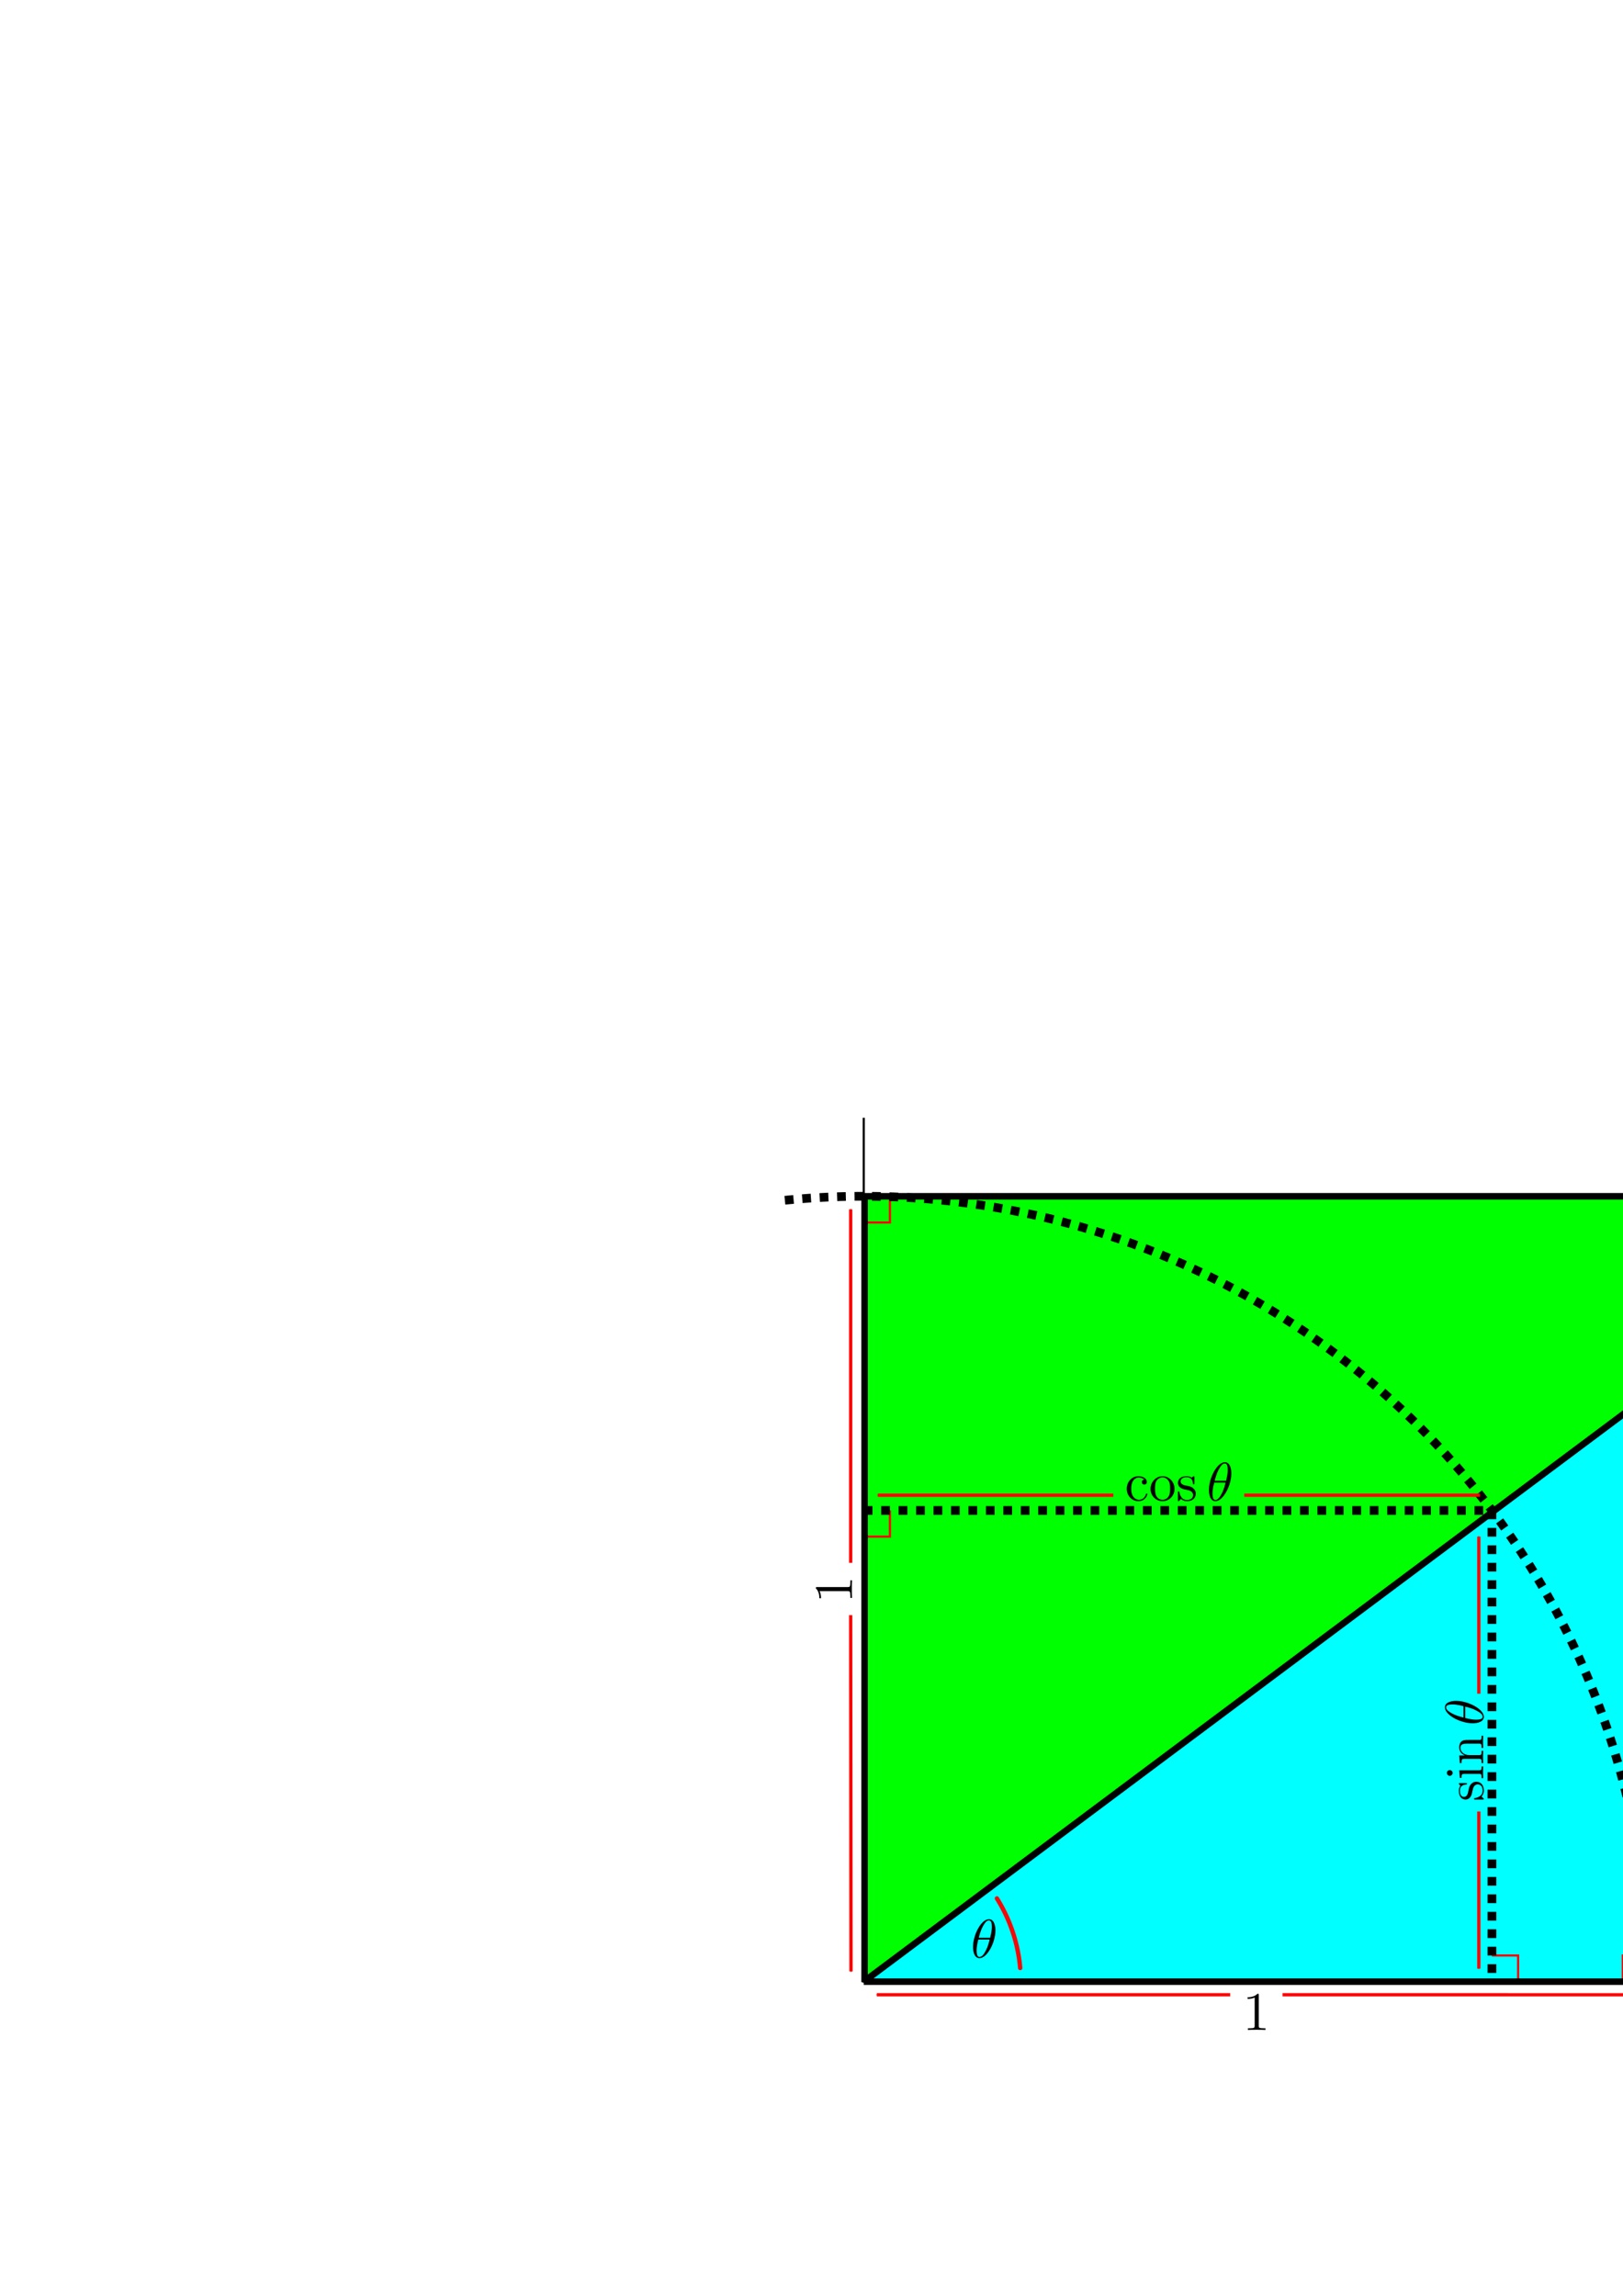<?xml version="1.0" encoding="UTF-8" standalone="no"?>
<!-- Created with Inkscape (http://www.inkscape.org/) -->

<svg
   xmlns:ns0="http://www.iki.fi/pav/software/textext/"
   xmlns:dc="http://purl.org/dc/elements/1.1/"
   xmlns:cc="http://creativecommons.org/ns#"
   xmlns:rdf="http://www.w3.org/1999/02/22-rdf-syntax-ns#"
   xmlns:svg="http://www.w3.org/2000/svg"
   xmlns="http://www.w3.org/2000/svg"
   xmlns:xlink="http://www.w3.org/1999/xlink"
   xmlns:sodipodi="http://sodipodi.sourceforge.net/DTD/sodipodi-0.dtd"
   xmlns:inkscape="http://www.inkscape.org/namespaces/inkscape"
   width="744.094"
   height="1052.362"
   id="svg2"
   version="1.1"
   inkscape:version="0.91 r"
   sodipodi:docname="trig_defn2.svg">
  <sodipodi:namedview
     id="base"
     pagecolor="#ffffff"
     bordercolor="#666666"
     borderopacity="1.0"
     inkscape:pageopacity="0.0"
     inkscape:pageshadow="2"
     inkscape:zoom="1.1525446"
     inkscape:cx="910.16553"
     inkscape:cy="341.88604"
     inkscape:document-units="px"
     inkscape:current-layer="layer1"
     showgrid="true"
     inkscape:window-width="1680"
     inkscape:window-height="1003"
     inkscape:window-x="-2"
     inkscape:window-y="-3"
     inkscape:window-maximized="1"
     inkscape:snap-bbox="true"
     inkscape:object-nodes="true"
     inkscape:snap-smooth-nodes="true"
     inkscape:object-paths="true">
    <inkscape:grid
       type="xygrid"
       id="grid2985"
       empspacing="6"
       visible="true"
       enabled="true"
       snapvisiblegridlinesonly="true"
       spacingx="6px"
       spacingy="6px" />
  </sodipodi:namedview>
  <defs
     id="defs4">
    <marker
       inkscape:stockid="Arrow1Send"
       orient="auto"
       refY="0.0"
       refX="0.0"
       id="marker6437"
       style="overflow:visible;"
       inkscape:isstock="true">
      <path
         id="path5812"
         d="M 0.0,0.0 L 5.0,-5.0 L -12.5,0.0 L 5.0,5.0 L 0.0,0.0 z "
         style="fill-rule:evenodd;stroke:#00ff00;stroke-width:1pt;stroke-opacity:1;fill:#00ff00;fill-opacity:1"
         transform="scale(0.2) rotate(180) translate(6,0)" />
    </marker>
    <marker
       inkscape:stockid="Arrow1Sstart"
       orient="auto"
       refY="0.0"
       refX="0.0"
       id="marker6053"
       style="overflow:visible"
       inkscape:isstock="true">
      <path
         id="path5809"
         d="M 0.0,0.0 L 5.0,-5.0 L -12.5,0.0 L 5.0,5.0 L 0.0,0.0 z "
         style="fill-rule:evenodd;stroke:#00ff00;stroke-width:1pt;stroke-opacity:1;fill:#00ff00;fill-opacity:1"
         transform="scale(0.2) translate(6,0)" />
    </marker>
    <marker
       style="overflow:visible"
       id="DistanceStart"
       refX="0.0"
       refY="0.0"
       orient="auto"
       inkscape:stockid="DistanceStart">
      <g
         id="g2300">
        <path
           style="fill:none;stroke:#ffffff;stroke-width:1.15;stroke-linecap:square"
           d="M 0,0 L 2,0"
           id="path2306" />
        <path
           style="fill:#000000;fill-rule:evenodd;stroke:none"
           d="M 0,0 L 13,4 L 9,0 13,-4 L 0,0 z "
           id="path2302" />
        <path
           style="fill:none;stroke:#000000;stroke-width:1;stroke-linecap:square"
           d="M 0,-4 L 0,40"
           id="path2304" />
      </g>
    </marker>
    <marker
       inkscape:stockid="Arrow1Send"
       orient="auto"
       refY="0.0"
       refX="0.0"
       id="Arrow1Send"
       style="overflow:visible;">
      <path
         id="path3780"
         d="M 0.0,0.0 L 5.0,-5.0 L -12.5,0.0 L 5.0,5.0 L 0.0,0.0 z "
         style="fill-rule:evenodd;stroke:#000000;stroke-width:1.0pt;"
         transform="scale(0.2) rotate(180) translate(6,0)" />
    </marker>
    <marker
       inkscape:stockid="Arrow1Sstart"
       orient="auto"
       refY="0.0"
       refX="0.0"
       id="Arrow1Sstart"
       style="overflow:visible">
      <path
         id="path3777"
         d="M 0.0,0.0 L 5.0,-5.0 L -12.5,0.0 L 5.0,5.0 L 0.0,0.0 z "
         style="fill-rule:evenodd;stroke:#000000;stroke-width:1.0pt"
         transform="scale(0.2) translate(6,0)" />
    </marker>
    <marker
       inkscape:stockid="Arrow1Mend"
       orient="auto"
       refY="0.0"
       refX="0.0"
       id="Arrow1Mend"
       style="overflow:visible;">
      <path
         id="path3774"
         d="M 0.0,0.0 L 5.0,-5.0 L -12.5,0.0 L 5.0,5.0 L 0.0,0.0 z "
         style="fill-rule:evenodd;stroke:#000000;stroke-width:1.0pt;"
         transform="scale(0.4) rotate(180) translate(10,0)" />
    </marker>
    <marker
       inkscape:stockid="Arrow1Mstart"
       orient="auto"
       refY="0.0"
       refX="0.0"
       id="Arrow1Mstart"
       style="overflow:visible">
      <path
         id="path3771"
         d="M 0.0,0.0 L 5.0,-5.0 L -12.5,0.0 L 5.0,5.0 L 0.0,0.0 z "
         style="fill-rule:evenodd;stroke:#000000;stroke-width:1.0pt"
         transform="scale(0.4) translate(10,0)" />
    </marker>
    <marker
       inkscape:stockid="Arrow1Sstartg"
       orient="auto"
       refY="0.0"
       refX="0.0"
       id="Arrow1Sstartg"
       style="overflow:visible">
      <path
         id="path4780"
         d="M 0.0,0.0 L 5.0,-5.0 L -12.5,0.0 L 5.0,5.0 L 0.0,0.0 z "
         style="stroke:#ff0000;stroke-width:1.0pt;fill:#ff0000;fill-rule:evenodd"
         transform="scale(0.2) translate(6,0)" />
    </marker>
    <marker
       inkscape:stockid="Arrow1Sendl"
       orient="auto"
       refY="0.0"
       refX="0.0"
       id="Arrow1Sendl"
       style="overflow:visible;">
      <path
         id="path4783"
         d="M 0.0,0.0 L 5.0,-5.0 L -12.5,0.0 L 5.0,5.0 L 0.0,0.0 z "
         style="stroke:#ff0000;stroke-width:1.0pt;fill:#ff0000;fill-rule:evenodd"
         transform="scale(0.2) rotate(180) translate(6,0)" />
    </marker>
    <marker
       inkscape:stockid="Arrow1Sstartg"
       orient="auto"
       refY="0"
       refX="0"
       id="Arrow1Sstartg-8"
       style="overflow:visible">
      <path
         id="path4780-4"
         d="M 0,0 5,-5 -12.5,0 5,5 0,0 z"
         style="fill:#ff0000;fill-rule:evenodd;stroke:#ff0000;stroke-width:1pt"
         transform="matrix(0.2,0,0,0.2,1.2,0)"
         inkscape:connector-curvature="0" />
    </marker>
    <marker
       inkscape:stockid="Arrow1Sendl"
       orient="auto"
       refY="0"
       refX="0"
       id="Arrow1Sendl-8"
       style="overflow:visible">
      <path
         id="path4783-6"
         d="M 0,0 5,-5 -12.5,0 5,5 0,0 z"
         style="fill:#ff0000;fill-rule:evenodd;stroke:#ff0000;stroke-width:1pt"
         transform="matrix(-0.2,0,0,-0.2,-1.2,0)"
         inkscape:connector-curvature="0" />
    </marker>
    <marker
       inkscape:stockid="Arrow1Sstartg"
       orient="auto"
       refY="0"
       refX="0"
       id="Arrow1Sstartg-8-2"
       style="overflow:visible">
      <path
         id="path4780-4-3"
         d="M 0,0 5,-5 -12.5,0 5,5 0,0 z"
         style="fill:#ff0000;fill-rule:evenodd;stroke:#ff0000;stroke-width:1pt"
         transform="matrix(0.2,0,0,0.2,1.2,0)"
         inkscape:connector-curvature="0" />
    </marker>
    <marker
       inkscape:stockid="Arrow1Sstartg"
       orient="auto"
       refY="0"
       refX="0"
       id="Arrow1Sstartg-8-0"
       style="overflow:visible">
      <path
         id="path4780-4-7"
         d="M 0,0 5,-5 -12.5,0 5,5 0,0 z"
         style="fill:#ff0000;fill-rule:evenodd;stroke:#ff0000;stroke-width:1pt"
         transform="matrix(0.2,0,0,0.2,1.2,0)"
         inkscape:connector-curvature="0" />
    </marker>
    <marker
       inkscape:stockid="Arrow1Sstartg"
       orient="auto"
       refY="0"
       refX="0"
       id="Arrow1Sstartg-8-6"
       style="overflow:visible">
      <path
         id="path4780-4-9"
         d="M 0,0 5,-5 -12.5,0 5,5 0,0 z"
         style="fill:#ff0000;fill-rule:evenodd;stroke:#ff0000;stroke-width:1pt"
         transform="matrix(0.2,0,0,0.2,1.2,0)"
         inkscape:connector-curvature="0" />
    </marker>
    <marker
       inkscape:stockid="Arrow1Sstartg"
       orient="auto"
       refY="0"
       refX="0"
       id="Arrow1Sstartg-8-3"
       style="overflow:visible">
      <path
         id="path4780-4-8"
         d="M 0,0 5,-5 -12.5,0 5,5 0,0 z"
         style="fill:#ff0000;fill-rule:evenodd;stroke:#ff0000;stroke-width:1pt"
         transform="matrix(0.2,0,0,0.2,1.2,0)"
         inkscape:connector-curvature="0" />
    </marker>
    <marker
       inkscape:stockid="Arrow1Sstartg"
       orient="auto"
       refY="0"
       refX="0"
       id="Arrow1Sstartg-8-08"
       style="overflow:visible">
      <path
         id="path4780-4-1"
         d="M 0,0 5,-5 -12.5,0 5,5 0,0 z"
         style="fill:#ff0000;fill-rule:evenodd;stroke:#ff0000;stroke-width:1pt"
         transform="matrix(0.2,0,0,0.2,1.2,0)"
         inkscape:connector-curvature="0" />
    </marker>
    <marker
       inkscape:stockid="Arrow1Sstartg"
       orient="auto"
       refY="0"
       refX="0"
       id="Arrow1Sstartg-8-1"
       style="overflow:visible">
      <path
         id="path4780-4-4"
         d="M 0,0 5,-5 -12.5,0 5,5 0,0 z"
         style="fill:#ff0000;fill-rule:evenodd;stroke:#ff0000;stroke-width:1pt"
         transform="matrix(0.2,0,0,0.2,1.2,0)"
         inkscape:connector-curvature="0" />
    </marker>
    <marker
       inkscape:stockid="Arrow1Sstartg"
       orient="auto"
       refY="0"
       refX="0"
       id="Arrow1Sstartg-8-9"
       style="overflow:visible">
      <path
         id="path4780-4-6"
         d="M 0,0 5,-5 -12.5,0 5,5 0,0 z"
         style="fill:#ff0000;fill-rule:evenodd;stroke:#ff0000;stroke-width:1pt"
         transform="matrix(0.2,0,0,0.2,1.2,0)"
         inkscape:connector-curvature="0" />
    </marker>
    <marker
       inkscape:stockid="Arrow1Sstartg"
       orient="auto"
       refY="0"
       refX="0"
       id="Arrow1Sstartg-8-99"
       style="overflow:visible">
      <path
         id="path4780-4-14"
         d="M 0,0 5,-5 -12.5,0 5,5 0,0 z"
         style="fill:#ff0000;fill-rule:evenodd;stroke:#ff0000;stroke-width:1pt"
         transform="matrix(0.2,0,0,0.2,1.2,0)"
         inkscape:connector-curvature="0" />
    </marker>
    <marker
       inkscape:stockid="Arrow1Sstartg"
       orient="auto"
       refY="0"
       refX="0"
       id="marker8409"
       style="overflow:visible">
      <path
         id="path8411"
         d="M 0,0 5,-5 -12.5,0 5,5 0,0 z"
         style="fill:#ff0000;fill-rule:evenodd;stroke:#ff0000;stroke-width:1pt"
         transform="matrix(0.2,0,0,0.2,1.2,0)"
         inkscape:connector-curvature="0" />
    </marker>
    <marker
       inkscape:stockid="Arrow1Sstartg"
       orient="auto"
       refY="0"
       refX="0"
       id="marker8413"
       style="overflow:visible">
      <path
         id="path8415"
         d="M 0,0 5,-5 -12.5,0 5,5 0,0 z"
         style="fill:#ff0000;fill-rule:evenodd;stroke:#ff0000;stroke-width:1pt"
         transform="matrix(0.2,0,0,0.2,1.2,0)"
         inkscape:connector-curvature="0" />
    </marker>
    <marker
       inkscape:stockid="Arrow1Sstartg"
       orient="auto"
       refY="0"
       refX="0"
       id="marker8417"
       style="overflow:visible">
      <path
         id="path8419"
         d="M 0,0 5,-5 -12.5,0 5,5 0,0 z"
         style="fill:#ff0000;fill-rule:evenodd;stroke:#ff0000;stroke-width:1pt"
         transform="matrix(0.2,0,0,0.2,1.2,0)"
         inkscape:connector-curvature="0" />
    </marker>
    <marker
       inkscape:stockid="Arrow1Sstartg"
       orient="auto"
       refY="0"
       refX="0"
       id="marker8421"
       style="overflow:visible">
      <path
         id="path8423"
         d="M 0,0 5,-5 -12.5,0 5,5 0,0 z"
         style="fill:#ff0000;fill-rule:evenodd;stroke:#ff0000;stroke-width:1pt"
         transform="matrix(0.2,0,0,0.2,1.2,0)"
         inkscape:connector-curvature="0" />
    </marker>
    <marker
       inkscape:stockid="Arrow1Sstartg"
       orient="auto"
       refY="0"
       refX="0"
       id="marker8425"
       style="overflow:visible">
      <path
         id="path8427"
         d="M 0,0 5,-5 -12.5,0 5,5 0,0 z"
         style="fill:#ff0000;fill-rule:evenodd;stroke:#ff0000;stroke-width:1pt"
         transform="matrix(0.2,0,0,0.2,1.2,0)"
         inkscape:connector-curvature="0" />
    </marker>
    <marker
       inkscape:stockid="Arrow1Sstartg"
       orient="auto"
       refY="0"
       refX="0"
       id="marker8429"
       style="overflow:visible">
      <path
         id="path8431"
         d="M 0,0 5,-5 -12.5,0 5,5 0,0 z"
         style="fill:#ff0000;fill-rule:evenodd;stroke:#ff0000;stroke-width:1pt"
         transform="matrix(0.2,0,0,0.2,1.2,0)"
         inkscape:connector-curvature="0" />
    </marker>
    <marker
       inkscape:stockid="Arrow1Sstartg"
       orient="auto"
       refY="0"
       refX="0"
       id="marker8433"
       style="overflow:visible">
      <path
         id="path8435"
         d="M 0,0 5,-5 -12.5,0 5,5 0,0 z"
         style="fill:#ff0000;fill-rule:evenodd;stroke:#ff0000;stroke-width:1pt"
         transform="matrix(0.2,0,0,0.2,1.2,0)"
         inkscape:connector-curvature="0" />
    </marker>
    <marker
       inkscape:stockid="Arrow1Sstartg"
       orient="auto"
       refY="0"
       refX="0"
       id="Arrow1Sstartg-5"
       style="overflow:visible">
      <path
         id="path4780-1"
         d="M 0,0 5,-5 -12.5,0 5,5 0,0 z"
         style="fill:#ff0000;fill-rule:evenodd;stroke:#ff0000;stroke-width:1pt"
         transform="matrix(0.2,0,0,0.2,1.2,0)"
         inkscape:connector-curvature="0" />
    </marker>
    <marker
       inkscape:stockid="Arrow1Sendl"
       orient="auto"
       refY="0"
       refX="0"
       id="Arrow1Sendl-2"
       style="overflow:visible">
      <path
         id="path4783-1"
         d="M 0,0 5,-5 -12.5,0 5,5 0,0 z"
         style="fill:#ff0000;fill-rule:evenodd;stroke:#ff0000;stroke-width:1pt"
         transform="matrix(-0.2,0,0,-0.2,-1.2,0)"
         inkscape:connector-curvature="0" />
    </marker>
    <marker
       inkscape:stockid="Arrow1Sstartg"
       orient="auto"
       refY="0"
       refX="0"
       id="Arrow1Sstartg-8-4"
       style="overflow:visible">
      <path
         id="path4780-4-0"
         d="M 0,0 5,-5 -12.5,0 5,5 0,0 z"
         style="fill:#ff0000;fill-rule:evenodd;stroke:#ff0000;stroke-width:1pt"
         transform="matrix(0.2,0,0,0.2,1.2,0)"
         inkscape:connector-curvature="0" />
    </marker>
    <marker
       inkscape:stockid="Arrow1Sstartg"
       orient="auto"
       refY="0"
       refX="0"
       id="marker9389"
       style="overflow:visible">
      <path
         id="path9391"
         d="M 0,0 5,-5 -12.5,0 5,5 0,0 z"
         style="fill:#ff0000;fill-rule:evenodd;stroke:#ff0000;stroke-width:1pt"
         transform="matrix(0.2,0,0,0.2,1.2,0)"
         inkscape:connector-curvature="0" />
    </marker>
    <marker
       inkscape:stockid="Arrow1Sstartg"
       orient="auto"
       refY="0"
       refX="0"
       id="Arrow1Sstartg-8-8"
       style="overflow:visible">
      <path
         id="path4780-4-45"
         d="M 0,0 5,-5 -12.5,0 5,5 0,0 z"
         style="fill:#ff0000;fill-rule:evenodd;stroke:#ff0000;stroke-width:1pt"
         transform="matrix(0.2,0,0,0.2,1.2,0)"
         inkscape:connector-curvature="0" />
    </marker>
    <marker
       inkscape:stockid="Arrow1Sstartg"
       orient="auto"
       refY="0"
       refX="0"
       id="marker9944"
       style="overflow:visible">
      <path
         id="path9946"
         d="M 0,0 5,-5 -12.5,0 5,5 0,0 z"
         style="fill:#ff0000;fill-rule:evenodd;stroke:#ff0000;stroke-width:1pt"
         transform="matrix(0.2,0,0,0.2,1.2,0)"
         inkscape:connector-curvature="0" />
    </marker>
    <marker
       inkscape:stockid="Arrow1Sstartg"
       orient="auto"
       refY="0"
       refX="0"
       id="Arrow1Sstartg-8-30"
       style="overflow:visible">
      <path
         id="path4780-4-5"
         d="M 0,0 5,-5 -12.5,0 5,5 0,0 z"
         style="fill:#ff0000;fill-rule:evenodd;stroke:#ff0000;stroke-width:1pt"
         transform="matrix(0.2,0,0,0.2,1.2,0)"
         inkscape:connector-curvature="0" />
    </marker>
    <marker
       inkscape:stockid="Arrow1Sstartg"
       orient="auto"
       refY="0"
       refX="0"
       id="marker10094"
       style="overflow:visible">
      <path
         id="path10096"
         d="M 0,0 5,-5 -12.5,0 5,5 0,0 z"
         style="fill:#ff0000;fill-rule:evenodd;stroke:#ff0000;stroke-width:1pt"
         transform="matrix(0.2,0,0,0.2,1.2,0)"
         inkscape:connector-curvature="0" />
    </marker>
    <marker
       inkscape:stockid="Arrow1Sstartg"
       orient="auto"
       refY="0"
       refX="0"
       id="Arrow1Sstartg-8-7"
       style="overflow:visible">
      <path
         id="path4780-4-2"
         d="M 0,0 5,-5 -12.5,0 5,5 0,0 z"
         style="fill:#ff0000;fill-rule:evenodd;stroke:#ff0000;stroke-width:1pt"
         transform="matrix(0.2,0,0,0.2,1.2,0)"
         inkscape:connector-curvature="0" />
    </marker>
    <marker
       inkscape:stockid="Arrow1Sstartg"
       orient="auto"
       refY="0"
       refX="0"
       id="marker10710"
       style="overflow:visible">
      <path
         id="path10712"
         d="M 0,0 5,-5 -12.5,0 5,5 0,0 z"
         style="fill:#ff0000;fill-rule:evenodd;stroke:#ff0000;stroke-width:1pt"
         transform="matrix(0.2,0,0,0.2,1.2,0)"
         inkscape:connector-curvature="0" />
    </marker>
    <marker
       inkscape:stockid="Arrow1Sstartg"
       orient="auto"
       refY="0"
       refX="0"
       id="marker10714"
       style="overflow:visible">
      <path
         id="path10716"
         d="M 0,0 5,-5 -12.5,0 5,5 0,0 z"
         style="fill:#ff0000;fill-rule:evenodd;stroke:#ff0000;stroke-width:1pt"
         transform="matrix(0.2,0,0,0.2,1.2,0)"
         inkscape:connector-curvature="0" />
    </marker>
    <marker
       inkscape:stockid="Arrow1Sstartg"
       orient="auto"
       refY="0"
       refX="0"
       id="marker10718"
       style="overflow:visible">
      <path
         id="path10720"
         d="M 0,0 5,-5 -12.5,0 5,5 0,0 z"
         style="fill:#ff0000;fill-rule:evenodd;stroke:#ff0000;stroke-width:1pt"
         transform="matrix(0.2,0,0,0.2,1.2,0)"
         inkscape:connector-curvature="0" />
    </marker>
    <marker
       inkscape:stockid="Arrow1Sstartg"
       orient="auto"
       refY="0"
       refX="0"
       id="marker10722"
       style="overflow:visible">
      <path
         id="path10724"
         d="M 0,0 5,-5 -12.5,0 5,5 0,0 z"
         style="fill:#ff0000;fill-rule:evenodd;stroke:#ff0000;stroke-width:1pt"
         transform="matrix(0.2,0,0,0.2,1.2,0)"
         inkscape:connector-curvature="0" />
    </marker>
    <marker
       inkscape:stockid="Arrow1Sstartg"
       orient="auto"
       refY="0"
       refX="0"
       id="Arrow1Sstartg-6"
       style="overflow:visible">
      <path
         inkscape:connector-curvature="0"
         id="path4780-7"
         d="M 0,0 5,-5 -12.5,0 5,5 0,0 z"
         style="fill:#ff0000;fill-rule:evenodd;stroke:#ff0000;stroke-width:1pt"
         transform="matrix(0.2,0,0,0.2,1.2,0)" />
    </marker>
    <marker
       inkscape:stockid="Arrow1Sendl"
       orient="auto"
       refY="0"
       refX="0"
       id="Arrow1Sendl-9"
       style="overflow:visible">
      <path
         inkscape:connector-curvature="0"
         id="path4783-4"
         d="M 0,0 5,-5 -12.5,0 5,5 0,0 z"
         style="fill:#ff0000;fill-rule:evenodd;stroke:#ff0000;stroke-width:1pt"
         transform="matrix(-0.2,0,0,-0.2,-1.2,0)" />
    </marker>
    <marker
       inkscape:stockid="Arrow1Sstartg"
       orient="auto"
       refY="0"
       refX="0"
       id="Arrow1Sstartg-8-63"
       style="overflow:visible">
      <path
         id="path4780-4-69"
         d="M 0,0 5,-5 -12.5,0 5,5 0,0 z"
         style="fill:#ff0000;fill-rule:evenodd;stroke:#ff0000;stroke-width:1pt"
         transform="matrix(0.2,0,0,0.2,1.2,0)"
         inkscape:connector-curvature="0" />
    </marker>
    <marker
       inkscape:stockid="Arrow1Sstartg"
       orient="auto"
       refY="0"
       refX="0"
       id="marker11268"
       style="overflow:visible">
      <path
         id="path11270"
         d="M 0,0 5,-5 -12.5,0 5,5 0,0 z"
         style="fill:#ff0000;fill-rule:evenodd;stroke:#ff0000;stroke-width:1pt"
         transform="matrix(0.2,0,0,0.2,1.2,0)"
         inkscape:connector-curvature="0" />
    </marker>
    <marker
       inkscape:stockid="Arrow1Sstartg"
       orient="auto"
       refY="0"
       refX="0"
       id="marker11272"
       style="overflow:visible">
      <path
         id="path11274"
         d="M 0,0 5,-5 -12.5,0 5,5 0,0 z"
         style="fill:#ff0000;fill-rule:evenodd;stroke:#ff0000;stroke-width:1pt"
         transform="matrix(0.2,0,0,0.2,1.2,0)"
         inkscape:connector-curvature="0" />
    </marker>
    <marker
       inkscape:stockid="Arrow1Sstartg"
       orient="auto"
       refY="0"
       refX="0"
       id="marker11276"
       style="overflow:visible">
      <path
         id="path11278"
         d="M 0,0 5,-5 -12.5,0 5,5 0,0 z"
         style="fill:#ff0000;fill-rule:evenodd;stroke:#ff0000;stroke-width:1pt"
         transform="matrix(0.2,0,0,0.2,1.2,0)"
         inkscape:connector-curvature="0" />
    </marker>
    <marker
       inkscape:stockid="Arrow1Sstartg"
       orient="auto"
       refY="0"
       refX="0"
       id="marker11280"
       style="overflow:visible">
      <path
         id="path11282"
         d="M 0,0 5,-5 -12.5,0 5,5 0,0 z"
         style="fill:#ff0000;fill-rule:evenodd;stroke:#ff0000;stroke-width:1pt"
         transform="matrix(0.2,0,0,0.2,1.2,0)"
         inkscape:connector-curvature="0" />
    </marker>
    <marker
       inkscape:stockid="Arrow1Sstartg"
       orient="auto"
       refY="0"
       refX="0"
       id="marker11284"
       style="overflow:visible">
      <path
         id="path11286"
         d="M 0,0 5,-5 -12.5,0 5,5 0,0 z"
         style="fill:#ff0000;fill-rule:evenodd;stroke:#ff0000;stroke-width:1pt"
         transform="matrix(0.2,0,0,0.2,1.2,0)"
         inkscape:connector-curvature="0" />
    </marker>
    <marker
       inkscape:stockid="Arrow1Sstartg"
       orient="auto"
       refY="0"
       refX="0"
       id="marker11288"
       style="overflow:visible">
      <path
         id="path11290"
         d="M 0,0 5,-5 -12.5,0 5,5 0,0 z"
         style="fill:#ff0000;fill-rule:evenodd;stroke:#ff0000;stroke-width:1pt"
         transform="matrix(0.2,0,0,0.2,1.2,0)"
         inkscape:connector-curvature="0" />
    </marker>
    <marker
       inkscape:stockid="Arrow1Sstartg"
       orient="auto"
       refY="0"
       refX="0"
       id="marker11292"
       style="overflow:visible">
      <path
         id="path11294"
         d="M 0,0 5,-5 -12.5,0 5,5 0,0 z"
         style="fill:#ff0000;fill-rule:evenodd;stroke:#ff0000;stroke-width:1pt"
         transform="matrix(0.2,0,0,0.2,1.2,0)"
         inkscape:connector-curvature="0" />
    </marker>
    <marker
       inkscape:stockid="Arrow1Sstartg"
       orient="auto"
       refY="0"
       refX="0"
       id="Arrow1Sstartg-0"
       style="overflow:visible">
      <path
         inkscape:connector-curvature="0"
         id="path4780-9"
         d="M 0,0 5,-5 -12.5,0 5,5 0,0 z"
         style="fill:#ff0000;fill-rule:evenodd;stroke:#ff0000;stroke-width:1pt"
         transform="matrix(0.2,0,0,0.2,1.2,0)" />
    </marker>
    <marker
       inkscape:stockid="Arrow1Sendl"
       orient="auto"
       refY="0"
       refX="0"
       id="Arrow1Sendl-6"
       style="overflow:visible">
      <path
         inkscape:connector-curvature="0"
         id="path4783-13"
         d="M 0,0 5,-5 -12.5,0 5,5 0,0 z"
         style="fill:#ff0000;fill-rule:evenodd;stroke:#ff0000;stroke-width:1pt"
         transform="matrix(-0.2,0,0,-0.2,-1.2,0)" />
    </marker>
    <marker
       inkscape:stockid="Arrow1Sstartg"
       orient="auto"
       refY="0"
       refX="0"
       id="Arrow1Sstartg-8-49"
       style="overflow:visible">
      <path
         id="path4780-4-18"
         d="M 0,0 5,-5 -12.5,0 5,5 0,0 z"
         style="fill:#ff0000;fill-rule:evenodd;stroke:#ff0000;stroke-width:1pt"
         transform="matrix(0.2,0,0,0.2,1.2,0)"
         inkscape:connector-curvature="0" />
    </marker>
    <marker
       inkscape:stockid="Arrow1Sstartg"
       orient="auto"
       refY="0"
       refX="0"
       id="marker12010"
       style="overflow:visible">
      <path
         id="path12012"
         d="M 0,0 5,-5 -12.5,0 5,5 0,0 z"
         style="fill:#ff0000;fill-rule:evenodd;stroke:#ff0000;stroke-width:1pt"
         transform="matrix(0.2,0,0,0.2,1.2,0)"
         inkscape:connector-curvature="0" />
    </marker>
    <marker
       inkscape:stockid="Arrow1Sstartg"
       orient="auto"
       refY="0"
       refX="0"
       id="Arrow1Sstartg-8-12"
       style="overflow:visible">
      <path
         id="path4780-4-77"
         d="M 0,0 5,-5 -12.5,0 5,5 0,0 z"
         style="fill:#ff0000;fill-rule:evenodd;stroke:#ff0000;stroke-width:1pt"
         transform="matrix(0.2,0,0,0.2,1.2,0)"
         inkscape:connector-curvature="0" />
    </marker>
    <marker
       inkscape:stockid="Arrow1Sstartg"
       orient="auto"
       refY="0"
       refX="0"
       id="marker12857"
       style="overflow:visible">
      <path
         id="path12859"
         d="M 0,0 5,-5 -12.5,0 5,5 0,0 z"
         style="fill:#ff0000;fill-rule:evenodd;stroke:#ff0000;stroke-width:1pt"
         transform="matrix(0.2,0,0,0.2,1.2,0)"
         inkscape:connector-curvature="0" />
    </marker>
    <marker
       inkscape:stockid="Arrow1Sstartg"
       orient="auto"
       refY="0"
       refX="0"
       id="Arrow1Sstartg-8-00"
       style="overflow:visible">
      <path
         id="path4780-4-01"
         d="M 0,0 5,-5 -12.5,0 5,5 0,0 z"
         style="fill:#ff0000;fill-rule:evenodd;stroke:#ff0000;stroke-width:1pt"
         transform="matrix(0.2,0,0,0.2,1.2,0)"
         inkscape:connector-curvature="0" />
    </marker>
    <marker
       inkscape:stockid="Arrow1Sstartg"
       orient="auto"
       refY="0"
       refX="0"
       id="marker12980"
       style="overflow:visible">
      <path
         id="path12982"
         d="M 0,0 5,-5 -12.5,0 5,5 0,0 z"
         style="fill:#ff0000;fill-rule:evenodd;stroke:#ff0000;stroke-width:1pt"
         transform="matrix(0.2,0,0,0.2,1.2,0)"
         inkscape:connector-curvature="0" />
    </marker>
    <marker
       inkscape:stockid="Arrow1Sstartg"
       orient="auto"
       refY="0"
       refX="0"
       id="Arrow1Sstartg-3"
       style="overflow:visible">
      <path
         inkscape:connector-curvature="0"
         id="path4780-2"
         d="M 0,0 5,-5 -12.5,0 5,5 0,0 Z"
         style="fill:#ff0000;fill-rule:evenodd;stroke:#ff0000;stroke-width:1pt"
         transform="matrix(0.2,0,0,0.2,1.2,0)" />
    </marker>
    <marker
       inkscape:stockid="Arrow1Sendl"
       orient="auto"
       refY="0"
       refX="0"
       id="Arrow1Sendl-5"
       style="overflow:visible">
      <path
         inkscape:connector-curvature="0"
         id="path4783-19"
         d="M 0,0 5,-5 -12.5,0 5,5 0,0 Z"
         style="fill:#ff0000;fill-rule:evenodd;stroke:#ff0000;stroke-width:1pt"
         transform="matrix(-0.2,0,0,-0.2,-1.2,0)" />
    </marker>
    <marker
       inkscape:stockid="Arrow1Sstartg"
       orient="auto"
       refY="0"
       refX="0"
       id="Arrow1Sstartg-3-4"
       style="overflow:visible">
      <path
         inkscape:connector-curvature="0"
         id="path4780-2-0"
         d="M 0,0 5,-5 -12.5,0 5,5 0,0 Z"
         style="fill:#ff0000;fill-rule:evenodd;stroke:#ff0000;stroke-width:1pt"
         transform="matrix(0.2,0,0,0.2,1.2,0)" />
    </marker>
    <marker
       inkscape:stockid="Arrow1Sendl"
       orient="auto"
       refY="0"
       refX="0"
       id="Arrow1Sendl-5-8"
       style="overflow:visible">
      <path
         inkscape:connector-curvature="0"
         id="path4783-19-1"
         d="M 0,0 5,-5 -12.5,0 5,5 0,0 Z"
         style="fill:#ff0000;fill-rule:evenodd;stroke:#ff0000;stroke-width:1pt"
         transform="matrix(-0.2,0,0,-0.2,-1.2,0)" />
    </marker>
  </defs>
  <g
     inkscape:label="Layer 1"
     inkscape:groupmode="layer"
     id="layer1">
    <path
       style="fill:#00ff00;stroke:none;stroke-width:1px;stroke-linecap:butt;stroke-linejoin:miter;stroke-opacity:1"
       d="m 396,908.362 480,-360 -480,0 z"
       id="path10633"
       inkscape:connector-curvature="0" />
    <path
       style="fill:none;stroke:#ff0000;stroke-width:1px;stroke-linecap:butt;stroke-linejoin:miter;stroke-opacity:1"
       d="m 396,704.362 12,0 0,-12"
       id="path16429-4"
       inkscape:connector-curvature="0" />
    <path
       style="fill:none;stroke:#ff0000;stroke-width:1px;stroke-linecap:butt;stroke-linejoin:miter;stroke-opacity:1"
       d="m 396,560.362 12,0 0,-12"
       id="path16429"
       inkscape:connector-curvature="0" />
    <path
       style="fill:#00ffff;stroke:none;stroke-width:1px;stroke-linecap:butt;stroke-linejoin:miter;stroke-opacity:1"
       d="m 396,908.362 360,-270 0,270 z"
       id="path10631"
       inkscape:connector-curvature="0" />
    <path
       style="fill:none;stroke:#ff0000;stroke-width:1px;stroke-linecap:butt;stroke-linejoin:miter;stroke-opacity:1"
       d="m 696,908.362 0,-12 -12,0"
       id="path16429-8"
       inkscape:connector-curvature="0" />
    <path
       style="fill:none;stroke:#ff0000;stroke-width:1px;stroke-linecap:butt;stroke-linejoin:miter;stroke-opacity:1"
       d="m 756,896.362 -12,0 0,12"
       id="path16429-9"
       inkscape:connector-curvature="0" />
    <path
       transform="translate(324,2.6171874e-6)"
       sodipodi:type="arc"
       style="opacity:0.97;fill:none;stroke:#ff0000;stroke-width:2;stroke-linecap:round;stroke-linejoin:round;stroke-miterlimit:4;stroke-opacity:1;stroke-dasharray:none;stroke-dashoffset:0;marker-start:url(#Arrow1Sstartg);marker-end:url(#Arrow1Sendl)"
       id="path2991-3"
       sodipodi:cx="72"
       sodipodi:cy="908.36218"
       sodipodi:rx="72"
       sodipodi:ry="72"
       d="m 133.059,870.208 a 72,72 0 0 1 10.667,31.879"
       sodipodi:start="5.7246799"
       sodipodi:end="6.1959188"
       sodipodi:open="true" />
    <g
       id="g4832-9"
       style="stroke-width:0"
       ns0:page_width=""
       ns0:preamble=""
       ns0:text="$\\theta$"
       transform="matrix(2.5,0,0,2.5,-113.534,560.396)">
      <defs
         id="defs4834-7">
        <g
           id="g4836-8">
          <symbol
             id="textext-123993bb-0-9"
             overflow="visible"
             style="overflow:visible">
            <path
               id="path4839-5"
               d=""
               style="stroke:none"
               inkscape:connector-curvature="0" />
          </symbol>
          <symbol
             id="textext-123993bb-1-8"
             overflow="visible"
             style="overflow:visible">
            <path
               id="path4842-8"
               d="m 4.531,-4.984 c 0,-0.656 -0.172,-2.047 -1.188,-2.047 -1.391,0 -2.922,2.812 -2.922,5.094 0,0.938 0.281,2.047 1.188,2.047 1.406,0 2.922,-2.859 2.922,-5.094 z M 1.469,-3.625 C 1.641,-4.25 1.844,-5.047 2.25,-5.766 2.516,-6.25 2.875,-6.812 3.328,-6.812 c 0.484,0 0.547,0.641 0.547,1.203 0,0.5 -0.078,1 -0.312,1.984 z m 2,0.328 C 3.359,-2.844 3.156,-2 2.766,-1.281 c -0.344,0.688 -0.719,1.172 -1.156,1.172 -0.328,0 -0.531,-0.297 -0.531,-1.219 0,-0.422 0.062,-1 0.312,-1.969 z m 0,0"
               style="stroke:none"
               inkscape:connector-curvature="0" />
          </symbol>
        </g>
      </defs>
      <g
         id="textext-123993bb-2-9">
        <g
           id="g4845-5"
           style="fill:#000000;fill-opacity:1">
          <use
             id="use4847-4"
             y="134.765"
             x="223.432"
             xlink:href="#textext-123993bb-1-8"
             width="744.094"
             height="1052.362" />
        </g>
      </g>
    </g>
    <path
       sodipodi:open="true"
       sodipodi:end="6.3895392"
       sodipodi:start="4.6117899"
       d="M 359.845,550.182 A 360,360 0 0 1 753.966,946.577"
       sodipodi:ry="360"
       sodipodi:rx="360"
       sodipodi:cy="908.36218"
       sodipodi:cx="396"
       id="path4061"
       style="fill:none;stroke:#000000;stroke-width:4;stroke-miterlimit:4;stroke-dasharray:4, 4;stroke-dashoffset:0"
       sodipodi:type="arc" />
    <path
       style="fill:none;stroke:#000000;stroke-width:3;stroke-linecap:butt;stroke-linejoin:miter;stroke-opacity:1"
       d="m 396,908.362 360,0"
       id="path5443"
       inkscape:connector-curvature="0"
       sodipodi:nodetypes="cc" />
    <path
       sodipodi:nodetypes="cc"
       style="fill:none;stroke:#000000;stroke-width:1px;stroke-linecap:butt;stroke-linejoin:miter;stroke-opacity:1"
       d="m 756,908.362 0,-390"
       id="path5445"
       inkscape:connector-curvature="0" />
    <path
       style="fill:none;stroke:#000000;stroke-width:1px;stroke-linecap:butt;stroke-linejoin:miter;stroke-opacity:1"
       d="m 396,908.362 522,-390"
       id="path5447"
       inkscape:connector-curvature="0"
       sodipodi:nodetypes="cc" />
    <path
       style="fill:none;stroke:#000000;stroke-width:3;stroke-linecap:butt;stroke-linejoin:miter;stroke-opacity:1"
       d="m 396,908.362 481.926,-360"
       id="path5443-1"
       inkscape:connector-curvature="0"
       sodipodi:nodetypes="cc" />
    <path
       style="fill:none;stroke:#000000;stroke-width:3;stroke-linecap:butt;stroke-linejoin:miter;stroke-opacity:1"
       d="m 756,638.362 0,270"
       id="path5443-4"
       inkscape:connector-curvature="0"
       sodipodi:nodetypes="cc" />
    <path
       style="fill:none;stroke:#000000;stroke-width:3;stroke-linecap:butt;stroke-linejoin:miter;stroke-opacity:1"
       d="m 396.382,908.601 0,-360"
       id="path5443-40"
       inkscape:connector-curvature="0"
       sodipodi:nodetypes="cc" />
    <path
       sodipodi:nodetypes="cc"
       style="fill:none;stroke:#000000;stroke-width:1px;stroke-linecap:butt;stroke-linejoin:miter;stroke-opacity:1"
       d="M 394.665,547.911 918,548.362"
       id="path5445-3"
       inkscape:connector-curvature="0" />
    <g
       id="g9918">
      <path
         sodipodi:nodetypes="cc"
         inkscape:connector-curvature="0"
         id="path6297"
         d="m 402,914.362 162,0"
         style="fill:none;stroke:#ff0000;stroke-width:1.5;stroke-linecap:butt;stroke-linejoin:miter;stroke-miterlimit:4;stroke-opacity:1;stroke-dasharray:none;marker-start:url(#Arrow1Sstartg-8);marker-end:none" />
      <path
         sodipodi:nodetypes="cc"
         inkscape:connector-curvature="0"
         id="path6297-4"
         d="M 751.275,914.372 588,914.362"
         style="fill:none;stroke:#ff0000;stroke-width:1.5;stroke-linecap:butt;stroke-linejoin:miter;stroke-miterlimit:4;stroke-opacity:1;stroke-dasharray:none;marker-start:url(#Arrow1Sstartg-8);marker-end:none" />
      <g
         ns0:text="$1$\n"
         ns0:preamble="/home/andrew/.config/inkscape/extensions/header.txt"
         transform="matrix(2.5,0,0,2.5,11.175,593.591)"
         style="stroke-width:0"
         id="g9181">
        <defs
           id="defs9183">
          <g
             id="g9185">
            <symbol
               style="overflow:visible"
               overflow="visible"
               id="textext-3a92c87a-0">
              <path
                 inkscape:connector-curvature="0"
                 style="stroke:none"
                 d=""
                 id="path9188" />
            </symbol>
            <symbol
               style="overflow:visible"
               overflow="visible"
               id="textext-3a92c87a-1">
              <path
                 inkscape:connector-curvature="0"
                 style="stroke:none"
                 d="m 2.938,-6.375 c 0,-0.25 0,-0.266 -0.234,-0.266 C 2.078,-6 1.203,-6 0.891,-6 l 0,0.312 c 0.203,0 0.781,0 1.297,-0.266 l 0,5.172 c 0,0.359 -0.031,0.469 -0.922,0.469 l -0.312,0 0,0.312 c 0.344,-0.031 1.203,-0.031 1.609,-0.031 0.391,0 1.266,0 1.609,0.031 l 0,-0.312 -0.312,0 c -0.906,0 -0.922,-0.109 -0.922,-0.469 z m 0,0"
                 id="path9191" />
            </symbol>
          </g>
        </defs>
        <g
           id="textext-3a92c87a-2">
          <g
             style="fill:#000000;fill-opacity:1"
             id="g9194">
            <use
               height="1052.362"
               width="744.094"
               xlink:href="#textext-3a92c87a-1"
               x="223.432"
               y="134.765"
               id="use9196" />
          </g>
        </g>
      </g>
    </g>
    <path
       style="fill:none;stroke:#000000;stroke-width:3;stroke-linecap:butt;stroke-linejoin:miter;stroke-opacity:1"
       d="m 878.807,548.362 -482.807,0"
       id="path5443-4-0"
       inkscape:connector-curvature="0"
       sodipodi:nodetypes="cc" />
    <path
       style="fill:none;stroke:#ff0000;stroke-width:1.5;stroke-linecap:butt;stroke-linejoin:miter;stroke-miterlimit:4;stroke-opacity:1;stroke-dasharray:none;marker-start:url(#Arrow1Sstartg-8);marker-end:none"
       d="m 390,554.362 0,162"
       id="path6297-6"
       inkscape:connector-curvature="0"
       sodipodi:nodetypes="cc" />
    <path
       style="fill:none;stroke:#ff0000;stroke-width:1.5;stroke-linecap:butt;stroke-linejoin:miter;stroke-miterlimit:4;stroke-opacity:1;stroke-dasharray:none;marker-start:url(#Arrow1Sstartg-8);marker-end:none"
       d="M 390.169,903.69 390,740.362"
       id="path6297-4-3"
       inkscape:connector-curvature="0"
       sodipodi:nodetypes="cc" />
    <g
       id="g9181-1"
       style="stroke-width:0"
       transform="matrix(0,-2.5,2.5,0,53.725,1293.406)"
       ns0:preamble="/home/andrew/.config/inkscape/extensions/header.txt"
       ns0:text="$1$\n">
      <defs
         id="defs9183-3">
        <g
           id="g9185-2">
          <symbol
             id="textext-3a92c87a-0-0"
             overflow="visible"
             style="overflow:visible">
            <path
               id="path9188-0"
               d=""
               style="stroke:none"
               inkscape:connector-curvature="0" />
          </symbol>
          <symbol
             id="textext-3a92c87a-1-6"
             overflow="visible"
             style="overflow:visible">
            <path
               id="path9191-6"
               d="m 2.938,-6.375 c 0,-0.25 0,-0.266 -0.234,-0.266 C 2.078,-6 1.203,-6 0.891,-6 l 0,0.312 c 0.203,0 0.781,0 1.297,-0.266 l 0,5.172 c 0,0.359 -0.031,0.469 -0.922,0.469 l -0.312,0 0,0.312 c 0.344,-0.031 1.203,-0.031 1.609,-0.031 0.391,0 1.266,0 1.609,0.031 l 0,-0.312 -0.312,0 c -0.906,0 -0.922,-0.109 -0.922,-0.469 z m 0,0"
               style="stroke:none"
               inkscape:connector-curvature="0" />
          </symbol>
        </g>
      </defs>
      <g
         id="textext-3a92c87a-2-4">
        <g
           id="g9194-6"
           style="fill:#000000;fill-opacity:1">
          <use
             id="use9196-5"
             y="134.765"
             x="223.432"
             xlink:href="#textext-3a92c87a-1-6"
             width="744.094"
             height="1052.362" />
        </g>
      </g>
    </g>
    <path
       style="fill:#00ff00;stroke:none"
       d="m 970.87,838.275 480,-360 -480,0 z"
       id="path10633-5"
       inkscape:connector-curvature="0" />
    <path
       style="fill:none;stroke:#ff0000;stroke-width:1px;stroke-linecap:butt;stroke-linejoin:miter;stroke-opacity:1"
       d="m 972,489.689 12,0 0,-12"
       id="path16429-1"
       inkscape:connector-curvature="0" />
    <g
       id="g4847">
      <path
         sodipodi:open="true"
         sodipodi:end="6.1959188"
         sodipodi:start="5.7246799"
         d="m 133.059,870.208 a 72,72 0 0 1 10.667,31.879"
         sodipodi:ry="72"
         sodipodi:rx="72"
         sodipodi:cy="908.36218"
         sodipodi:cx="72"
         id="path2991-3-2"
         style="opacity:0.97;fill:none;stroke:#ff0000;stroke-width:2;stroke-linecap:round;stroke-linejoin:round;stroke-miterlimit:4;stroke-opacity:1;stroke-dasharray:none;stroke-dashoffset:0;marker-start:url(#Arrow1Sstartg);marker-end:url(#Arrow1Sendl)"
         sodipodi:type="arc"
         transform="translate(898.87,-70.087)" />
      <g
         transform="matrix(2.5,0,0,2.5,461.336,490.309)"
         ns0:text="$\\theta$"
         ns0:preamble=""
         ns0:page_width=""
         style="stroke-width:0"
         id="g4832-9-81">
        <defs
           id="defs4834-7-4">
          <g
             id="g4836-8-7">
            <symbol
               style="overflow:visible"
               overflow="visible"
               id="textext-123993bb-0-9-1">
              <path
                 inkscape:connector-curvature="0"
                 style="stroke:none"
                 d=""
                 id="path4839-5-5" />
            </symbol>
            <symbol
               style="overflow:visible"
               overflow="visible"
               id="textext-123993bb-1-8-15">
              <path
                 inkscape:connector-curvature="0"
                 style="stroke:none"
                 d="m 4.531,-4.984 c 0,-0.656 -0.172,-2.047 -1.188,-2.047 -1.391,0 -2.922,2.812 -2.922,5.094 0,0.938 0.281,2.047 1.188,2.047 1.406,0 2.922,-2.859 2.922,-5.094 z M 1.469,-3.625 C 1.641,-4.25 1.844,-5.047 2.25,-5.766 2.516,-6.25 2.875,-6.812 3.328,-6.812 c 0.484,0 0.547,0.641 0.547,1.203 0,0.5 -0.078,1 -0.312,1.984 z m 2,0.328 C 3.359,-2.844 3.156,-2 2.766,-1.281 c -0.344,0.688 -0.719,1.172 -1.156,1.172 -0.328,0 -0.531,-0.297 -0.531,-1.219 0,-0.422 0.062,-1 0.312,-1.969 z m 0,0"
                 id="path4842-8-2" />
            </symbol>
          </g>
        </defs>
        <g
           id="textext-123993bb-2-9-7">
          <g
             style="fill:#000000;fill-opacity:1"
             id="g4845-5-0">
            <use
               height="1052.362"
               width="744.094"
               xlink:href="#textext-123993bb-1-8-15"
               x="223.432"
               y="134.765"
               id="use4847-4-5" />
          </g>
        </g>
      </g>
    </g>
    <path
       style="fill:none;stroke:#000000;stroke-width:3;stroke-linecap:butt;stroke-linejoin:miter;stroke-opacity:1"
       d="m 971.085,836.77 108,0"
       id="path5443-14"
       inkscape:connector-curvature="0"
       sodipodi:nodetypes="cc" />
    <path
       style="fill:none;stroke:#000000;stroke-width:3;stroke-linecap:butt;stroke-linejoin:miter;stroke-opacity:1"
       d="m 971.252,838.513 0,-360"
       id="path5443-40-6"
       inkscape:connector-curvature="0"
       sodipodi:nodetypes="cc" />
    <g
       id="g14761"
       transform="translate(0,8)">
      <path
         sodipodi:nodetypes="cc"
         inkscape:connector-curvature="0"
         id="path6297-4-8-2-7-5"
         d="m 1450.87,460.275 -204,0"
         style="fill:none;stroke:#ff0000;stroke-width:1.5;stroke-linecap:butt;stroke-linejoin:miter;stroke-miterlimit:4;stroke-opacity:1;stroke-dasharray:none;marker-start:url(#Arrow1Sstartg-8);marker-end:none" />
      <path
         sodipodi:nodetypes="cc"
         inkscape:connector-curvature="0"
         id="path6297-4-4-5-6-7"
         d="m 976.87,460.275 204,0"
         style="fill:none;stroke:#ff0000;stroke-width:1.5;stroke-linecap:butt;stroke-linejoin:miter;stroke-miterlimit:4;stroke-opacity:1;stroke-dasharray:none;marker-start:url(#Arrow1Sstartg-8);marker-end:none" />
      <g
         id="g9666-6"
         style="stroke-width:0"
         transform="matrix(2.5,0,0,2.5,631.541,125.989)"
         ns0:preamble="/home/andrew/.config/inkscape/extensions/header.txt"
         ns0:text="$\\cot \\theta$">
        <defs
           id="defs9668-0">
          <g
             id="g9670-3">
            <symbol
               id="textext-dbc09ad5-0-2"
               overflow="visible"
               style="overflow:visible">
              <path
                 id="path9673-2"
                 d=""
                 style="stroke:none"
                 inkscape:connector-curvature="0" />
            </symbol>
            <symbol
               id="textext-dbc09ad5-1-3"
               overflow="visible"
               style="overflow:visible">
              <path
                 id="path9676-5"
                 d="m 1.172,-2.172 c 0,-1.625 0.812,-2.047 1.344,-2.047 0.094,0 0.719,0.016 1.062,0.375 -0.406,0.031 -0.469,0.328 -0.469,0.453 0,0.266 0.188,0.453 0.453,0.453 0.266,0 0.469,-0.156 0.469,-0.469 0,-0.672 -0.766,-1.062 -1.531,-1.062 -1.25,0 -2.156,1.078 -2.156,2.312 0,1.281 0.984,2.266 2.141,2.266 1.328,0 1.656,-1.203 1.656,-1.297 0,-0.094 -0.109,-0.094 -0.141,-0.094 -0.078,0 -0.109,0.031 -0.125,0.094 -0.281,0.922 -0.938,1.047 -1.297,1.047 -0.531,0 -1.406,-0.422 -1.406,-2.031 z m 0,0"
                 style="stroke:none"
                 inkscape:connector-curvature="0" />
            </symbol>
            <symbol
               id="textext-dbc09ad5-2-4"
               overflow="visible"
               style="overflow:visible">
              <path
                 id="path9679-9"
                 d="M 4.688,-2.141 C 4.688,-3.406 3.703,-4.469 2.5,-4.469 c -1.25,0 -2.219,1.094 -2.219,2.328 0,1.297 1.031,2.25 2.203,2.25 1.203,0 2.203,-0.984 2.203,-2.25 z m -2.188,2 c -0.438,0 -0.875,-0.203 -1.141,-0.672 -0.25,-0.438 -0.25,-1.047 -0.25,-1.406 0,-0.391 0,-0.922 0.234,-1.359 C 1.609,-4.031 2.078,-4.25 2.484,-4.25 c 0.438,0 0.859,0.219 1.125,0.656 0.266,0.422 0.266,1 0.266,1.375 0,0.359 0,0.906 -0.219,1.344 C 3.422,-0.422 2.984,-0.141 2.5,-0.141 z m 0,0"
                 style="stroke:none"
                 inkscape:connector-curvature="0" />
            </symbol>
            <symbol
               id="textext-dbc09ad5-3-2"
               overflow="visible"
               style="overflow:visible">
              <path
                 id="path9682-0"
                 d="m 1.719,-3.984 1.438,0 0,-0.312 -1.438,0 0,-1.828 -0.25,0 c 0,0.812 -0.297,1.875 -1.281,1.922 l 0,0.219 0.844,0 0,2.75 c 0,1.219 0.938,1.344 1.297,1.344 0.703,0 0.984,-0.703 0.984,-1.344 l 0,-0.562 -0.25,0 0,0.547 c 0,0.734 -0.297,1.109 -0.672,1.109 -0.672,0 -0.672,-0.906 -0.672,-1.078 z m 0,0"
                 style="stroke:none"
                 inkscape:connector-curvature="0" />
            </symbol>
            <symbol
               id="textext-dbc09ad5-4-2"
               overflow="visible"
               style="overflow:visible">
              <path
                 id="path9685-4"
                 d=""
                 style="stroke:none"
                 inkscape:connector-curvature="0" />
            </symbol>
            <symbol
               id="textext-dbc09ad5-5-0"
               overflow="visible"
               style="overflow:visible">
              <path
                 id="path9688-3"
                 d="m 4.531,-4.984 c 0,-0.656 -0.172,-2.047 -1.188,-2.047 -1.391,0 -2.922,2.812 -2.922,5.094 0,0.938 0.281,2.047 1.188,2.047 1.406,0 2.922,-2.859 2.922,-5.094 z M 1.469,-3.625 C 1.641,-4.25 1.844,-5.047 2.25,-5.766 2.516,-6.25 2.875,-6.812 3.328,-6.812 c 0.484,0 0.547,0.641 0.547,1.203 0,0.5 -0.078,1 -0.312,1.984 z m 2,0.328 C 3.359,-2.844 3.156,-2 2.766,-1.281 c -0.344,0.688 -0.719,1.172 -1.156,1.172 -0.328,0 -0.531,-0.297 -0.531,-1.219 0,-0.422 0.062,-1 0.312,-1.969 z m 0,0"
                 style="stroke:none"
                 inkscape:connector-curvature="0" />
            </symbol>
          </g>
        </defs>
        <g
           id="textext-dbc09ad5-6-5">
          <g
             id="g9691-1"
             style="fill:#000000;fill-opacity:1">
            <use
               id="use9693-6"
               y="134.765"
               x="223.432"
               xlink:href="#textext-dbc09ad5-1-3"
               width="744.094"
               height="1052.362" />
            <use
               id="use9695-1"
               y="134.765"
               x="227.859"
               xlink:href="#textext-dbc09ad5-2-4"
               width="744.094"
               height="1052.362" />
            <use
               id="use9697-3"
               y="134.765"
               x="232.841"
               xlink:href="#textext-dbc09ad5-3-2"
               width="744.094"
               height="1052.362" />
          </g>
          <g
             id="g9699-5"
             style="fill:#000000;fill-opacity:1">
            <use
               id="use9701-5"
               y="134.765"
               x="238.376"
               xlink:href="#textext-dbc09ad5-5-0"
               width="744.094"
               height="1052.362" />
          </g>
        </g>
      </g>
    </g>
    <path
       style="fill:none;stroke:#ff0000;stroke-width:1.5;stroke-linecap:butt;stroke-linejoin:miter;stroke-miterlimit:4;stroke-opacity:1;stroke-dasharray:none;marker-start:url(#Arrow1Sstartg-8);marker-end:none"
       d="m 964.87,484.275 0,162"
       id="path6297-6-7"
       inkscape:connector-curvature="0"
       sodipodi:nodetypes="cc" />
    <path
       style="fill:none;stroke:#ff0000;stroke-width:1.5;stroke-linecap:butt;stroke-linejoin:miter;stroke-miterlimit:4;stroke-opacity:1;stroke-dasharray:none;marker-start:url(#Arrow1Sstartg-8);marker-end:none"
       d="M 965.038,833.603 964.87,670.275"
       id="path6297-4-3-9"
       inkscape:connector-curvature="0"
       sodipodi:nodetypes="cc" />
    <g
       id="g9181-1-6"
       style="stroke-width:0"
       transform="matrix(0,-2.5,2.5,0,628.595,1223.319)"
       ns0:preamble="/home/andrew/.config/inkscape/extensions/header.txt"
       ns0:text="$1$\n">
      <defs
         id="defs9183-3-1">
        <g
           id="g9185-2-5">
          <symbol
             id="textext-3a92c87a-0-0-2"
             overflow="visible"
             style="overflow:visible">
            <path
               id="path9188-0-6"
               d=""
               style="stroke:none"
               inkscape:connector-curvature="0" />
          </symbol>
          <symbol
             id="textext-3a92c87a-1-6-4"
             overflow="visible"
             style="overflow:visible">
            <path
               id="path9191-6-0"
               d="m 2.938,-6.375 c 0,-0.25 0,-0.266 -0.234,-0.266 C 2.078,-6 1.203,-6 0.891,-6 l 0,0.312 c 0.203,0 0.781,0 1.297,-0.266 l 0,5.172 c 0,0.359 -0.031,0.469 -0.922,0.469 l -0.312,0 0,0.312 c 0.344,-0.031 1.203,-0.031 1.609,-0.031 0.391,0 1.266,0 1.609,0.031 l 0,-0.312 -0.312,0 c -0.906,0 -0.922,-0.109 -0.922,-0.469 z m 0,0"
               style="stroke:none"
               inkscape:connector-curvature="0" />
          </symbol>
        </g>
      </defs>
      <g
         id="textext-3a92c87a-2-4-8">
        <g
           id="g9194-6-7"
           style="fill:#000000;fill-opacity:1">
          <use
             id="use9196-5-3"
             y="134.765"
             x="223.432"
             xlink:href="#textext-3a92c87a-1-6-4"
             width="744.094"
             height="1052.362" />
        </g>
      </g>
    </g>
    <path
       transform="translate(574.875,-70.543)"
       sodipodi:end="5.6388757"
       sodipodi:start="4.7119371"
       d="M 395.837,548.362 A 360,360 0 0 1 683.825,692.129"
       sodipodi:ry="360"
       sodipodi:rx="360"
       sodipodi:cy="908.36218"
       sodipodi:cx="396"
       id="path4061-0"
       style="fill:none;stroke:#000000;stroke-width:4;stroke-miterlimit:4;stroke-dasharray:4, 4;stroke-dashoffset:0"
       sodipodi:type="arc"
       sodipodi:open="true" />
    <path
       style="fill:#00ffff;stroke:none"
       d="m 1078.398,945.488 360,-270 0,270 z"
       id="path10631-4"
       inkscape:connector-curvature="0" />
    <path
       style="fill:none;stroke:#ff0000;stroke-width:1px;stroke-linecap:butt;stroke-linejoin:miter;stroke-opacity:1"
       d="m 1438.376,933.158 -12,0 0,12"
       id="path16429-5"
       inkscape:connector-curvature="0" />
    <path
       transform="translate(1006.398,37.125)"
       sodipodi:type="arc"
       style="opacity:0.97;fill:none;stroke:#ff0000;stroke-width:2;stroke-linecap:round;stroke-linejoin:round;stroke-miterlimit:4;stroke-opacity:1;stroke-dasharray:none;stroke-dashoffset:0;marker-start:url(#Arrow1Sstartg);marker-end:url(#Arrow1Sendl)"
       id="path2991-3-3"
       sodipodi:cx="72"
       sodipodi:cy="908.36218"
       sodipodi:rx="72"
       sodipodi:ry="72"
       d="m 133.059,870.208 a 72,72 0 0 1 10.667,31.879"
       sodipodi:start="5.7246799"
       sodipodi:end="6.1959188"
       sodipodi:open="true" />
    <g
       id="g4832-9-8"
       style="stroke-width:0"
       ns0:page_width=""
       ns0:preamble=""
       ns0:text="$\\theta$"
       transform="matrix(2.5,0,0,2.5,568.864,597.522)">
      <defs
         id="defs4834-7-8">
        <g
           id="g4836-8-4">
          <symbol
             id="textext-123993bb-0-9-8"
             overflow="visible"
             style="overflow:visible">
            <path
               id="path4839-5-9"
               d=""
               style="stroke:none"
               inkscape:connector-curvature="0" />
          </symbol>
          <symbol
             id="textext-123993bb-1-8-1"
             overflow="visible"
             style="overflow:visible">
            <path
               id="path4842-8-8"
               d="m 4.531,-4.984 c 0,-0.656 -0.172,-2.047 -1.188,-2.047 -1.391,0 -2.922,2.812 -2.922,5.094 0,0.938 0.281,2.047 1.188,2.047 1.406,0 2.922,-2.859 2.922,-5.094 z M 1.469,-3.625 C 1.641,-4.25 1.844,-5.047 2.25,-5.766 2.516,-6.25 2.875,-6.812 3.328,-6.812 c 0.484,0 0.547,0.641 0.547,1.203 0,0.5 -0.078,1 -0.312,1.984 z m 2,0.328 C 3.359,-2.844 3.156,-2 2.766,-1.281 c -0.344,0.688 -0.719,1.172 -1.156,1.172 -0.328,0 -0.531,-0.297 -0.531,-1.219 0,-0.422 0.062,-1 0.312,-1.969 z m 0,0"
               style="stroke:none"
               inkscape:connector-curvature="0" />
          </symbol>
        </g>
      </defs>
      <g
         id="textext-123993bb-2-9-9">
        <g
           id="g4845-5-5"
           style="fill:#000000;fill-opacity:1">
          <use
             id="use4847-4-4"
             y="134.765"
             x="223.432"
             xlink:href="#textext-123993bb-1-8-1"
             width="744.094"
             height="1052.362" />
        </g>
      </g>
    </g>
    <path
       style="fill:none;stroke:#000000;stroke-width:3;stroke-linecap:butt;stroke-linejoin:miter;stroke-opacity:1"
       d="m 1078.398,945.488 360,0"
       id="path5443-9"
       inkscape:connector-curvature="0"
       sodipodi:nodetypes="cc" />
    <path
       style="fill:none;stroke:#000000;stroke-width:3;stroke-linecap:butt;stroke-linejoin:miter;stroke-opacity:1"
       d="m 1438.398,675.488 0,270"
       id="path5443-4-9"
       inkscape:connector-curvature="0"
       sodipodi:nodetypes="cc" />
    <g
       id="g14602"
       transform="translate(-4,0)">
      <path
         sodipodi:nodetypes="cc"
         inkscape:connector-curvature="0"
         id="path6297-4-8-2-4"
         d="m 1449.728,680.859 0.67,102.628"
         style="fill:none;stroke:#ff0000;stroke-width:1.5;stroke-linecap:butt;stroke-linejoin:miter;stroke-miterlimit:4;stroke-opacity:1;stroke-dasharray:none;marker-start:url(#Arrow1Sstartg-8);marker-end:none" />
      <path
         sodipodi:nodetypes="cc"
         inkscape:connector-curvature="0"
         id="path6297-4-4-5-5"
         d="m 1449.67,940.247 0.728,-96.759"
         style="fill:none;stroke:#ff0000;stroke-width:1.5;stroke-linecap:butt;stroke-linejoin:miter;stroke-miterlimit:4;stroke-opacity:1;stroke-dasharray:none;marker-start:url(#Arrow1Sstartg-8);marker-end:none" />
      <g
         id="g8050-2"
         style="stroke-width:0"
         transform="matrix(0,-2.5,2.5,0,1127.501,1397.412)"
         ns0:preamble="/home/andrew/.config/inkscape/extensions/header.txt"
         ns0:text="$\\tan \\theta$">
        <defs
           id="defs8052-9">
          <g
             id="g8054-7">
            <symbol
               id="textext-11b36dc4-0-4"
               overflow="visible"
               style="overflow:visible">
              <path
                 id="path8057-9"
                 d=""
                 style="stroke:none"
                 inkscape:connector-curvature="0" />
            </symbol>
            <symbol
               id="textext-11b36dc4-1-9"
               overflow="visible"
               style="overflow:visible">
              <path
                 id="path8060-1"
                 d="m 1.719,-3.984 1.438,0 0,-0.312 -1.438,0 0,-1.828 -0.25,0 c 0,0.812 -0.297,1.875 -1.281,1.922 l 0,0.219 0.844,0 0,2.75 c 0,1.219 0.938,1.344 1.297,1.344 0.703,0 0.984,-0.703 0.984,-1.344 l 0,-0.562 -0.25,0 0,0.547 c 0,0.734 -0.297,1.109 -0.672,1.109 -0.672,0 -0.672,-0.906 -0.672,-1.078 z m 0,0"
                 style="stroke:none"
                 inkscape:connector-curvature="0" />
            </symbol>
            <symbol
               id="textext-11b36dc4-2-0"
               overflow="visible"
               style="overflow:visible">
              <path
                 id="path8063-8"
                 d="m 3.312,-0.75 c 0.047,0.391 0.312,0.812 0.781,0.812 0.219,0 0.828,-0.141 0.828,-0.953 l 0,-0.562 -0.25,0 0,0.562 c 0,0.578 -0.25,0.641 -0.359,0.641 -0.328,0 -0.375,-0.453 -0.375,-0.5 l 0,-1.984 c 0,-0.422 0,-0.812 -0.359,-1.188 C 3.188,-4.312 2.688,-4.469 2.219,-4.469 c -0.828,0 -1.516,0.469 -1.516,1.125 0,0.297 0.203,0.469 0.469,0.469 0.281,0 0.453,-0.203 0.453,-0.453 0,-0.125 -0.047,-0.453 -0.516,-0.453 C 1.391,-4.141 1.875,-4.25 2.188,-4.25 c 0.5,0 1.062,0.391 1.062,1.281 l 0,0.359 c -0.516,0.031 -1.203,0.062 -1.828,0.359 -0.75,0.344 -1,0.859 -1,1.297 0,0.812 0.969,1.062 1.594,1.062 0.656,0 1.109,-0.406 1.297,-0.859 z M 3.25,-2.391 l 0,1 c 0,0.938 -0.719,1.281 -1.172,1.281 -0.484,0 -0.891,-0.344 -0.891,-0.844 0,-0.547 0.422,-1.375 2.062,-1.438 z m 0,0"
                 style="stroke:none"
                 inkscape:connector-curvature="0" />
            </symbol>
            <symbol
               id="textext-11b36dc4-3-5"
               overflow="visible"
               style="overflow:visible">
              <path
                 id="path8066-9"
                 d="m 1.094,-3.422 0,2.672 c 0,0.438 -0.109,0.438 -0.781,0.438 l 0,0.312 c 0.359,-0.016 0.859,-0.031 1.141,-0.031 0.25,0 0.766,0.016 1.109,0.031 l 0,-0.312 c -0.672,0 -0.781,0 -0.781,-0.438 l 0,-1.844 C 1.781,-3.625 2.5,-4.188 3.125,-4.188 c 0.641,0 0.75,0.531 0.75,1.109 l 0,2.328 c 0,0.438 -0.109,0.438 -0.781,0.438 l 0,0.312 c 0.344,-0.016 0.859,-0.031 1.125,-0.031 0.25,0 0.781,0.016 1.109,0.031 l 0,-0.312 c -0.516,0 -0.766,0 -0.766,-0.297 l 0,-1.906 c 0,-0.859 0,-1.156 -0.312,-1.516 -0.141,-0.172 -0.469,-0.375 -1.047,-0.375 C 2.469,-4.406 2,-3.984 1.719,-3.359 l 0,-1.047 -1.406,0.109 0,0.312 c 0.703,0 0.781,0.062 0.781,0.562 z m 0,0"
                 style="stroke:none"
                 inkscape:connector-curvature="0" />
            </symbol>
            <symbol
               id="textext-11b36dc4-4-5"
               overflow="visible"
               style="overflow:visible">
              <path
                 id="path8069-4"
                 d=""
                 style="stroke:none"
                 inkscape:connector-curvature="0" />
            </symbol>
            <symbol
               id="textext-11b36dc4-5-5"
               overflow="visible"
               style="overflow:visible">
              <path
                 id="path8072-2"
                 d="m 4.531,-4.984 c 0,-0.656 -0.172,-2.047 -1.188,-2.047 -1.391,0 -2.922,2.812 -2.922,5.094 0,0.938 0.281,2.047 1.188,2.047 1.406,0 2.922,-2.859 2.922,-5.094 z M 1.469,-3.625 C 1.641,-4.25 1.844,-5.047 2.25,-5.766 2.516,-6.25 2.875,-6.812 3.328,-6.812 c 0.484,0 0.547,0.641 0.547,1.203 0,0.5 -0.078,1 -0.312,1.984 z m 2,0.328 C 3.359,-2.844 3.156,-2 2.766,-1.281 c -0.344,0.688 -0.719,1.172 -1.156,1.172 -0.328,0 -0.531,-0.297 -0.531,-1.219 0,-0.422 0.062,-1 0.312,-1.969 z m 0,0"
                 style="stroke:none"
                 inkscape:connector-curvature="0" />
            </symbol>
          </g>
        </defs>
        <g
           id="textext-11b36dc4-6-9">
          <g
             id="g8075-3"
             style="fill:#000000;fill-opacity:1">
            <use
               id="use8077-2"
               y="134.765"
               x="223.432"
               xlink:href="#textext-11b36dc4-1-9"
               width="744.094"
               height="1052.362" />
            <use
               id="use8079-5"
               y="134.765"
               x="227.306"
               xlink:href="#textext-11b36dc4-2-0"
               width="744.094"
               height="1052.362" />
            <use
               id="use8081-1"
               y="134.765"
               x="232.288"
               xlink:href="#textext-11b36dc4-3-5"
               width="744.094"
               height="1052.362" />
          </g>
          <g
             id="g8083-1"
             style="fill:#000000;fill-opacity:1">
            <use
               id="use8085-8"
               y="134.765"
               x="239.483"
               xlink:href="#textext-11b36dc4-5-5"
               width="744.094"
               height="1052.362" />
          </g>
        </g>
      </g>
    </g>
    <g
       transform="translate(682.398,37.125)"
       id="g9918-1">
      <path
         sodipodi:nodetypes="cc"
         inkscape:connector-curvature="0"
         id="path6297-0"
         d="m 402,914.362 162,0"
         style="fill:none;stroke:#ff0000;stroke-width:1.5;stroke-linecap:butt;stroke-linejoin:miter;stroke-miterlimit:4;stroke-opacity:1;stroke-dasharray:none;marker-start:url(#Arrow1Sstartg-8);marker-end:none" />
      <path
         sodipodi:nodetypes="cc"
         inkscape:connector-curvature="0"
         id="path6297-4-4"
         d="M 751.275,914.372 588,914.362"
         style="fill:none;stroke:#ff0000;stroke-width:1.5;stroke-linecap:butt;stroke-linejoin:miter;stroke-miterlimit:4;stroke-opacity:1;stroke-dasharray:none;marker-start:url(#Arrow1Sstartg-8);marker-end:none" />
      <g
         ns0:text="$1$\n"
         ns0:preamble="/home/andrew/.config/inkscape/extensions/header.txt"
         transform="matrix(2.5,0,0,2.5,11.175,593.591)"
         style="stroke-width:0"
         id="g9181-5">
        <defs
           id="defs9183-2">
          <g
             id="g9185-3">
            <symbol
               style="overflow:visible"
               overflow="visible"
               id="textext-3a92c87a-0-7">
              <path
                 inkscape:connector-curvature="0"
                 style="stroke:none"
                 d=""
                 id="path9188-8" />
            </symbol>
            <symbol
               style="overflow:visible"
               overflow="visible"
               id="textext-3a92c87a-1-0">
              <path
                 inkscape:connector-curvature="0"
                 style="stroke:none"
                 d="m 2.938,-6.375 c 0,-0.25 0,-0.266 -0.234,-0.266 C 2.078,-6 1.203,-6 0.891,-6 l 0,0.312 c 0.203,0 0.781,0 1.297,-0.266 l 0,5.172 c 0,0.359 -0.031,0.469 -0.922,0.469 l -0.312,0 0,0.312 c 0.344,-0.031 1.203,-0.031 1.609,-0.031 0.391,0 1.266,0 1.609,0.031 l 0,-0.312 -0.312,0 c -0.906,0 -0.922,-0.109 -0.922,-0.469 z m 0,0"
                 id="path9191-2" />
            </symbol>
          </g>
        </defs>
        <g
           id="textext-3a92c87a-2-7">
          <g
             style="fill:#000000;fill-opacity:1"
             id="g9194-7">
            <use
               height="1052.362"
               width="744.094"
               xlink:href="#textext-3a92c87a-1-0"
               x="223.432"
               y="134.765"
               id="use9196-6" />
          </g>
        </g>
      </g>
    </g>
    <path
       style="fill:none;stroke:#000000;stroke-width:3;stroke-linecap:butt;stroke-linejoin:miter;stroke-opacity:1"
       d="m 1078.504,944.972 360,-270"
       id="path10956"
       inkscape:connector-curvature="0" />
    <path
       transform="translate(680.263,37.101)"
       sodipodi:end="6.2785267"
       sodipodi:start="5.641654"
       d="m 684.425,692.93 a 360,360 0 0 1 71.571,213.755"
       sodipodi:ry="360"
       sodipodi:rx="360"
       sodipodi:cy="908.36218"
       sodipodi:cx="396"
       id="path4061-3"
       style="fill:none;stroke:#000000;stroke-width:4;stroke-miterlimit:4;stroke-dasharray:4, 4;stroke-dashoffset:0"
       sodipodi:type="arc"
       sodipodi:open="true" />
    <g
       id="g14499"
       inkscape:transform-center-x="-172.96204"
       inkscape:transform-center-y="-128.39989"
       transform="matrix(0.802,-0.598,0.598,0.802,-338.26,837.198)">
      <path
         sodipodi:nodetypes="cc"
         inkscape:connector-curvature="0"
         id="path6297-4-8-2-7-5-1"
         d="m 1510.248,926.274 -178.738,0.011"
         style="fill:none;stroke:#ff0000;stroke-width:1.5;stroke-linecap:butt;stroke-linejoin:miter;stroke-miterlimit:4;stroke-opacity:1;stroke-dasharray:none;marker-start:url(#Arrow1Sstartg-8);marker-end:none" />
      <path
         sodipodi:nodetypes="cc"
         inkscape:connector-curvature="0"
         id="path6297-4-4-5-6-7-0"
         d="m 1078.248,926.169 187.262,0.101"
         style="fill:none;stroke:#ff0000;stroke-width:1.5;stroke-linecap:butt;stroke-linejoin:miter;stroke-miterlimit:4;stroke-opacity:1;stroke-dasharray:none;marker-start:url(#Arrow1Sstartg-8);marker-end:none" />
      <g
         id="g12417"
         style="stroke-width:0"
         transform="matrix(2.5,6.0825968e-4,-6.0825968e-4,2.5,716.262,591.85)"
         ns0:preamble="/home/andrew/.config/inkscape/extensions/header.txt"
         ns0:text="$\\sec \\theta$">
        <defs
           id="defs12419">
          <g
             id="g12421">
            <symbol
               id="textext-b6936a8d-0"
               overflow="visible"
               style="overflow:visible">
              <path
                 id="path12424"
                 d=""
                 style="stroke:none"
                 inkscape:connector-curvature="0" />
            </symbol>
            <symbol
               id="textext-b6936a8d-1"
               overflow="visible"
               style="overflow:visible">
              <path
                 id="path12427"
                 d="m 2.078,-1.938 c 0.219,0.047 1.031,0.203 1.031,0.922 0,0.5 -0.344,0.906 -1.125,0.906 -0.844,0 -1.203,-0.562 -1.391,-1.422 C 0.562,-1.656 0.562,-1.688 0.453,-1.688 c -0.125,0 -0.125,0.062 -0.125,0.234 l 0,1.328 c 0,0.172 0,0.234 0.109,0.234 0.047,0 0.062,-0.016 0.25,-0.203 0.016,-0.016 0.016,-0.031 0.203,-0.219 0.438,0.406 0.891,0.422 1.094,0.422 1.141,0 1.609,-0.672 1.609,-1.391 0,-0.516 -0.297,-0.828 -0.422,-0.938 C 2.844,-2.547 2.453,-2.625 2.031,-2.703 1.469,-2.812 0.812,-2.938 0.812,-3.516 c 0,-0.359 0.25,-0.766 1.109,-0.766 1.094,0 1.156,0.906 1.172,1.203 0,0.094 0.094,0.094 0.109,0.094 0.141,0 0.141,-0.047 0.141,-0.234 l 0,-1.016 c 0,-0.156 0,-0.234 -0.109,-0.234 -0.047,0 -0.078,0 -0.203,0.125 -0.031,0.031 -0.125,0.125 -0.172,0.156 -0.375,-0.281 -0.781,-0.281 -0.938,-0.281 -1.219,0 -1.594,0.672 -1.594,1.234 0,0.344 0.156,0.625 0.422,0.844 0.328,0.25 0.609,0.312 1.328,0.453 z m 0,0"
                 style="stroke:none"
                 inkscape:connector-curvature="0" />
            </symbol>
            <symbol
               id="textext-b6936a8d-2"
               overflow="visible"
               style="overflow:visible">
              <path
                 id="path12430"
                 d="M 1.109,-2.516 C 1.172,-4 2.016,-4.25 2.359,-4.25 c 1.016,0 1.125,1.344 1.125,1.734 z m 0,0.219 2.781,0 c 0.219,0 0.25,0 0.25,-0.219 0,-0.984 -0.547,-1.953 -1.781,-1.953 -1.156,0 -2.078,1.031 -2.078,2.281 0,1.328 1.047,2.297 2.188,2.297 C 3.688,0.109 4.141,-1 4.141,-1.188 4.141,-1.281 4.062,-1.312 4,-1.312 c -0.078,0 -0.109,0.062 -0.125,0.141 -0.344,1.031 -1.25,1.031 -1.344,1.031 -0.5,0 -0.891,-0.297 -1.125,-0.672 -0.297,-0.469 -0.297,-1.125 -0.297,-1.484 z m 0,0"
                 style="stroke:none"
                 inkscape:connector-curvature="0" />
            </symbol>
            <symbol
               id="textext-b6936a8d-3"
               overflow="visible"
               style="overflow:visible">
              <path
                 id="path12433"
                 d="m 1.172,-2.172 c 0,-1.625 0.812,-2.047 1.344,-2.047 0.094,0 0.719,0.016 1.062,0.375 -0.406,0.031 -0.469,0.328 -0.469,0.453 0,0.266 0.188,0.453 0.453,0.453 0.266,0 0.469,-0.156 0.469,-0.469 0,-0.672 -0.766,-1.062 -1.531,-1.062 -1.25,0 -2.156,1.078 -2.156,2.312 0,1.281 0.984,2.266 2.141,2.266 1.328,0 1.656,-1.203 1.656,-1.297 0,-0.094 -0.109,-0.094 -0.141,-0.094 -0.078,0 -0.109,0.031 -0.125,0.094 -0.281,0.922 -0.938,1.047 -1.297,1.047 -0.531,0 -1.406,-0.422 -1.406,-2.031 z m 0,0"
                 style="stroke:none"
                 inkscape:connector-curvature="0" />
            </symbol>
            <symbol
               id="textext-b6936a8d-4"
               overflow="visible"
               style="overflow:visible">
              <path
                 id="path12436"
                 d=""
                 style="stroke:none"
                 inkscape:connector-curvature="0" />
            </symbol>
            <symbol
               id="textext-b6936a8d-5"
               overflow="visible"
               style="overflow:visible">
              <path
                 id="path12439"
                 d="m 4.531,-4.984 c 0,-0.656 -0.172,-2.047 -1.188,-2.047 -1.391,0 -2.922,2.812 -2.922,5.094 0,0.938 0.281,2.047 1.188,2.047 1.406,0 2.922,-2.859 2.922,-5.094 z M 1.469,-3.625 C 1.641,-4.25 1.844,-5.047 2.25,-5.766 2.516,-6.25 2.875,-6.812 3.328,-6.812 c 0.484,0 0.547,0.641 0.547,1.203 0,0.5 -0.078,1 -0.312,1.984 z m 2,0.328 C 3.359,-2.844 3.156,-2 2.766,-1.281 c -0.344,0.688 -0.719,1.172 -1.156,1.172 -0.328,0 -0.531,-0.297 -0.531,-1.219 0,-0.422 0.062,-1 0.312,-1.969 z m 0,0"
                 style="stroke:none"
                 inkscape:connector-curvature="0" />
            </symbol>
          </g>
        </defs>
        <g
           id="textext-b6936a8d-6">
          <g
             id="g12442"
             style="fill:#000000;fill-opacity:1">
            <use
               id="use12444"
               y="134.765"
               x="223.432"
               xlink:href="#textext-b6936a8d-1"
               width="744.094"
               height="1052.362" />
            <use
               id="use12446"
               y="134.765"
               x="227.361"
               xlink:href="#textext-b6936a8d-2"
               width="744.094"
               height="1052.362" />
            <use
               id="use12448"
               y="134.765"
               x="231.789"
               xlink:href="#textext-b6936a8d-3"
               width="744.094"
               height="1052.362" />
          </g>
          <g
             id="g12450"
             style="fill:#000000;fill-opacity:1">
            <use
               id="use12452"
               y="134.765"
               x="237.878"
               xlink:href="#textext-b6936a8d-5"
               width="744.094"
               height="1052.362" />
          </g>
        </g>
      </g>
    </g>
    <g
       id="g14345"
       inkscape:transform-center-x="-224.40779"
       inkscape:transform-center-y="-169.31847"
       transform="matrix(0.802,-0.597,0.597,0.802,-298.186,732.653)">
      <path
         sodipodi:nodetypes="cc"
         inkscape:connector-curvature="0"
         id="path6297-4-8-2-7-5-6"
         d="m 1536,836.362 -252,0"
         style="fill:none;stroke:#ff0000;stroke-width:1.5;stroke-linecap:butt;stroke-linejoin:miter;stroke-miterlimit:4;stroke-opacity:1;stroke-dasharray:none;marker-start:url(#Arrow1Sstartg-8);marker-end:none" />
      <path
         sodipodi:nodetypes="cc"
         inkscape:connector-curvature="0"
         id="path6297-4-4-5-6-7-5"
         d="M 970.226,836.443 1224,836.362"
         style="fill:none;stroke:#ff0000;stroke-width:1.5;stroke-linecap:butt;stroke-linejoin:miter;stroke-miterlimit:4;stroke-opacity:1;stroke-dasharray:none;marker-start:url(#Arrow1Sstartg-8);marker-end:none" />
      <g
         ns0:text="$\\csc \\theta$"
         ns0:preamble="/home/andrew/.config/inkscape/extensions/header.txt"
         transform="matrix(2.5,0,0,2.5,671.305,500.156)"
         style="stroke-width:0"
         id="g13582">
        <defs
           id="defs13584">
          <g
             id="g13586">
            <symbol
               overflow="visible"
               id="textext-9f6c3376-0"
               style="overflow:visible">
              <path
                 style="stroke:none"
                 d=""
                 id="path13589"
                 inkscape:connector-curvature="0" />
            </symbol>
            <symbol
               overflow="visible"
               id="textext-9f6c3376-1"
               style="overflow:visible">
              <path
                 style="stroke:none"
                 d="m 1.172,-2.172 c 0,-1.625 0.812,-2.047 1.344,-2.047 0.094,0 0.719,0.016 1.062,0.375 -0.406,0.031 -0.469,0.328 -0.469,0.453 0,0.266 0.188,0.453 0.453,0.453 0.266,0 0.469,-0.156 0.469,-0.469 0,-0.672 -0.766,-1.062 -1.531,-1.062 -1.25,0 -2.156,1.078 -2.156,2.312 0,1.281 0.984,2.266 2.141,2.266 1.328,0 1.656,-1.203 1.656,-1.297 0,-0.094 -0.109,-0.094 -0.141,-0.094 -0.078,0 -0.109,0.031 -0.125,0.094 -0.281,0.922 -0.938,1.047 -1.297,1.047 -0.531,0 -1.406,-0.422 -1.406,-2.031 z m 0,0"
                 id="path13592"
                 inkscape:connector-curvature="0" />
            </symbol>
            <symbol
               overflow="visible"
               id="textext-9f6c3376-2"
               style="overflow:visible">
              <path
                 style="stroke:none"
                 d="m 2.078,-1.938 c 0.219,0.047 1.031,0.203 1.031,0.922 0,0.5 -0.344,0.906 -1.125,0.906 -0.844,0 -1.203,-0.562 -1.391,-1.422 C 0.562,-1.656 0.562,-1.688 0.453,-1.688 c -0.125,0 -0.125,0.062 -0.125,0.234 l 0,1.328 c 0,0.172 0,0.234 0.109,0.234 0.047,0 0.062,-0.016 0.25,-0.203 0.016,-0.016 0.016,-0.031 0.203,-0.219 0.438,0.406 0.891,0.422 1.094,0.422 1.141,0 1.609,-0.672 1.609,-1.391 0,-0.516 -0.297,-0.828 -0.422,-0.938 C 2.844,-2.547 2.453,-2.625 2.031,-2.703 1.469,-2.812 0.812,-2.938 0.812,-3.516 c 0,-0.359 0.25,-0.766 1.109,-0.766 1.094,0 1.156,0.906 1.172,1.203 0,0.094 0.094,0.094 0.109,0.094 0.141,0 0.141,-0.047 0.141,-0.234 l 0,-1.016 c 0,-0.156 0,-0.234 -0.109,-0.234 -0.047,0 -0.078,0 -0.203,0.125 -0.031,0.031 -0.125,0.125 -0.172,0.156 -0.375,-0.281 -0.781,-0.281 -0.938,-0.281 -1.219,0 -1.594,0.672 -1.594,1.234 0,0.344 0.156,0.625 0.422,0.844 0.328,0.25 0.609,0.312 1.328,0.453 z m 0,0"
                 id="path13595"
                 inkscape:connector-curvature="0" />
            </symbol>
            <symbol
               overflow="visible"
               id="textext-9f6c3376-3"
               style="overflow:visible">
              <path
                 style="stroke:none"
                 d=""
                 id="path13598"
                 inkscape:connector-curvature="0" />
            </symbol>
            <symbol
               overflow="visible"
               id="textext-9f6c3376-4"
               style="overflow:visible">
              <path
                 style="stroke:none"
                 d="m 4.531,-4.984 c 0,-0.656 -0.172,-2.047 -1.188,-2.047 -1.391,0 -2.922,2.812 -2.922,5.094 0,0.938 0.281,2.047 1.188,2.047 1.406,0 2.922,-2.859 2.922,-5.094 z M 1.469,-3.625 C 1.641,-4.25 1.844,-5.047 2.25,-5.766 2.516,-6.25 2.875,-6.812 3.328,-6.812 c 0.484,0 0.547,0.641 0.547,1.203 0,0.5 -0.078,1 -0.312,1.984 z m 2,0.328 C 3.359,-2.844 3.156,-2 2.766,-1.281 c -0.344,0.688 -0.719,1.172 -1.156,1.172 -0.328,0 -0.531,-0.297 -0.531,-1.219 0,-0.422 0.062,-1 0.312,-1.969 z m 0,0"
                 id="path13601"
                 inkscape:connector-curvature="0" />
            </symbol>
          </g>
        </defs>
        <g
           id="textext-9f6c3376-5">
          <g
             style="fill:#000000;fill-opacity:1"
             id="g13604">
            <use
               xlink:href="#textext-9f6c3376-1"
               x="223.432"
               y="134.765"
               id="use13606"
               width="744.094"
               height="1052.362" />
            <use
               xlink:href="#textext-9f6c3376-2"
               x="227.859"
               y="134.765"
               id="use13608"
               width="744.094"
               height="1052.362" />
            <use
               xlink:href="#textext-9f6c3376-1"
               x="231.789"
               y="134.765"
               id="use13610"
               width="744.094"
               height="1052.362" />
          </g>
          <g
             style="fill:#000000;fill-opacity:1"
             id="g13612">
            <use
               xlink:href="#textext-9f6c3376-4"
               x="237.878"
               y="134.765"
               id="use13614"
               width="744.094"
               height="1052.362" />
          </g>
        </g>
      </g>
    </g>
    <path
       style="fill:none;stroke:#000000;stroke-width:4;stroke-linecap:butt;stroke-linejoin:miter;stroke-opacity:1;stroke-miterlimit:4;stroke-dasharray:4,4;stroke-dashoffset:0"
       d="m 396,692.362 288,0 0,216"
       id="path14787"
       inkscape:connector-curvature="0" />
    <g
       transform="translate(0.448,173.024)"
       id="g15546">
      <path
         sodipodi:nodetypes="cc"
         inkscape:connector-curvature="0"
         id="path6297-4-8-2-7"
         d="m 678,512.362 -108,0"
         style="fill:none;stroke:#ff0000;stroke-width:1.5;stroke-linecap:butt;stroke-linejoin:miter;stroke-miterlimit:4;stroke-opacity:1;stroke-dasharray:none;marker-start:url(#Arrow1Sstartg-8);marker-end:none" />
      <path
         sodipodi:nodetypes="cc"
         inkscape:connector-curvature="0"
         id="path6297-4-4-5-6"
         d="m 402,512.362 108,0"
         style="fill:none;stroke:#ff0000;stroke-width:1.5;stroke-linecap:butt;stroke-linejoin:miter;stroke-miterlimit:4;stroke-opacity:1;stroke-dasharray:none;marker-start:url(#Arrow1Sstartg-8);marker-end:none" />
      <g
         id="g15139"
         style="stroke-width:0"
         transform="matrix(2.5,0,0,2.5,-43.323,177.905)"
         ns0:preamble="/home/andrew/.config/inkscape/extensions/header.txt"
         ns0:text="$\\cos \\theta$">
        <defs
           id="defs15141">
          <g
             id="g15143">
            <symbol
               id="textext-0b764b96-0"
               overflow="visible"
               style="overflow:visible">
              <path
                 id="path15146"
                 d=""
                 style="stroke:none"
                 inkscape:connector-curvature="0" />
            </symbol>
            <symbol
               id="textext-0b764b96-1"
               overflow="visible"
               style="overflow:visible">
              <path
                 id="path15149"
                 d="m 1.172,-2.172 c 0,-1.625 0.812,-2.047 1.344,-2.047 0.094,0 0.719,0.016 1.062,0.375 -0.406,0.031 -0.469,0.328 -0.469,0.453 0,0.266 0.188,0.453 0.453,0.453 0.266,0 0.469,-0.156 0.469,-0.469 0,-0.672 -0.766,-1.062 -1.531,-1.062 -1.25,0 -2.156,1.078 -2.156,2.312 0,1.281 0.984,2.266 2.141,2.266 1.328,0 1.656,-1.203 1.656,-1.297 0,-0.094 -0.109,-0.094 -0.141,-0.094 -0.078,0 -0.109,0.031 -0.125,0.094 -0.281,0.922 -0.938,1.047 -1.297,1.047 -0.531,0 -1.406,-0.422 -1.406,-2.031 z m 0,0"
                 style="stroke:none"
                 inkscape:connector-curvature="0" />
            </symbol>
            <symbol
               id="textext-0b764b96-2"
               overflow="visible"
               style="overflow:visible">
              <path
                 id="path15152"
                 d="M 4.688,-2.141 C 4.688,-3.406 3.703,-4.469 2.5,-4.469 c -1.25,0 -2.219,1.094 -2.219,2.328 0,1.297 1.031,2.25 2.203,2.25 1.203,0 2.203,-0.984 2.203,-2.25 z m -2.188,2 c -0.438,0 -0.875,-0.203 -1.141,-0.672 -0.25,-0.438 -0.25,-1.047 -0.25,-1.406 0,-0.391 0,-0.922 0.234,-1.359 C 1.609,-4.031 2.078,-4.25 2.484,-4.25 c 0.438,0 0.859,0.219 1.125,0.656 0.266,0.422 0.266,1 0.266,1.375 0,0.359 0,0.906 -0.219,1.344 C 3.422,-0.422 2.984,-0.141 2.5,-0.141 z m 0,0"
                 style="stroke:none"
                 inkscape:connector-curvature="0" />
            </symbol>
            <symbol
               id="textext-0b764b96-3"
               overflow="visible"
               style="overflow:visible">
              <path
                 id="path15155"
                 d="m 2.078,-1.938 c 0.219,0.047 1.031,0.203 1.031,0.922 0,0.5 -0.344,0.906 -1.125,0.906 -0.844,0 -1.203,-0.562 -1.391,-1.422 C 0.562,-1.656 0.562,-1.688 0.453,-1.688 c -0.125,0 -0.125,0.062 -0.125,0.234 l 0,1.328 c 0,0.172 0,0.234 0.109,0.234 0.047,0 0.062,-0.016 0.25,-0.203 0.016,-0.016 0.016,-0.031 0.203,-0.219 0.438,0.406 0.891,0.422 1.094,0.422 1.141,0 1.609,-0.672 1.609,-1.391 0,-0.516 -0.297,-0.828 -0.422,-0.938 C 2.844,-2.547 2.453,-2.625 2.031,-2.703 1.469,-2.812 0.812,-2.938 0.812,-3.516 c 0,-0.359 0.25,-0.766 1.109,-0.766 1.094,0 1.156,0.906 1.172,1.203 0,0.094 0.094,0.094 0.109,0.094 0.141,0 0.141,-0.047 0.141,-0.234 l 0,-1.016 c 0,-0.156 0,-0.234 -0.109,-0.234 -0.047,0 -0.078,0 -0.203,0.125 -0.031,0.031 -0.125,0.125 -0.172,0.156 -0.375,-0.281 -0.781,-0.281 -0.938,-0.281 -1.219,0 -1.594,0.672 -1.594,1.234 0,0.344 0.156,0.625 0.422,0.844 0.328,0.25 0.609,0.312 1.328,0.453 z m 0,0"
                 style="stroke:none"
                 inkscape:connector-curvature="0" />
            </symbol>
            <symbol
               id="textext-0b764b96-4"
               overflow="visible"
               style="overflow:visible">
              <path
                 id="path15158"
                 d=""
                 style="stroke:none"
                 inkscape:connector-curvature="0" />
            </symbol>
            <symbol
               id="textext-0b764b96-5"
               overflow="visible"
               style="overflow:visible">
              <path
                 id="path15161"
                 d="m 4.531,-4.984 c 0,-0.656 -0.172,-2.047 -1.188,-2.047 -1.391,0 -2.922,2.812 -2.922,5.094 0,0.938 0.281,2.047 1.188,2.047 1.406,0 2.922,-2.859 2.922,-5.094 z M 1.469,-3.625 C 1.641,-4.25 1.844,-5.047 2.25,-5.766 2.516,-6.25 2.875,-6.812 3.328,-6.812 c 0.484,0 0.547,0.641 0.547,1.203 0,0.5 -0.078,1 -0.312,1.984 z m 2,0.328 C 3.359,-2.844 3.156,-2 2.766,-1.281 c -0.344,0.688 -0.719,1.172 -1.156,1.172 -0.328,0 -0.531,-0.297 -0.531,-1.219 0,-0.422 0.062,-1 0.312,-1.969 z m 0,0"
                 style="stroke:none"
                 inkscape:connector-curvature="0" />
            </symbol>
          </g>
        </defs>
        <g
           id="textext-0b764b96-6">
          <g
             id="g15164"
             style="fill:#000000;fill-opacity:1">
            <use
               id="use15166"
               y="134.765"
               x="223.432"
               xlink:href="#textext-0b764b96-1"
               width="744.094"
               height="1052.362" />
            <use
               id="use15168"
               y="134.765"
               x="227.859"
               xlink:href="#textext-0b764b96-2"
               width="744.094"
               height="1052.362" />
            <use
               id="use15170"
               y="134.765"
               x="232.841"
               xlink:href="#textext-0b764b96-3"
               width="744.094"
               height="1052.362" />
          </g>
          <g
             id="g15172"
             style="fill:#000000;fill-opacity:1">
            <use
               id="use15174"
               y="134.765"
               x="238.431"
               xlink:href="#textext-0b764b96-5"
               width="744.094"
               height="1052.362" />
          </g>
        </g>
      </g>
    </g>
    <g
       id="g16403"
       transform="translate(-96,2.6171874e-6)">
      <path
         sodipodi:nodetypes="cc"
         inkscape:connector-curvature="0"
         id="path6297-4-8-2"
         d="m 774,704.362 0,72"
         style="fill:none;stroke:#ff0000;stroke-width:1.5;stroke-linecap:butt;stroke-linejoin:miter;stroke-miterlimit:4;stroke-opacity:1;stroke-dasharray:none;marker-start:url(#Arrow1Sstartg-8);marker-end:none" />
      <path
         sodipodi:nodetypes="cc"
         inkscape:connector-curvature="0"
         id="path6297-4-4-5"
         d="m 774,902.362 0,-72"
         style="fill:none;stroke:#ff0000;stroke-width:1.5;stroke-linecap:butt;stroke-linejoin:miter;stroke-miterlimit:4;stroke-opacity:1;stroke-dasharray:none;marker-start:url(#Arrow1Sstartg-8);marker-end:none" />
      <g
         ns0:text="$\\sin \\theta$"
         ns0:preamble="/home/andrew/.config/inkscape/extensions/header.txt"
         transform="matrix(0,-2.5,2.5,0,439.103,1384.287)"
         style="stroke-width:0"
         id="g15946">
        <defs
           id="defs15948">
          <g
             id="g15950">
            <symbol
               style="overflow:visible"
               overflow="visible"
               id="textext-9b2ff84e-0">
              <path
                 inkscape:connector-curvature="0"
                 style="stroke:none"
                 d=""
                 id="path15953" />
            </symbol>
            <symbol
               style="overflow:visible"
               overflow="visible"
               id="textext-9b2ff84e-1">
              <path
                 inkscape:connector-curvature="0"
                 style="stroke:none"
                 d="m 2.078,-1.938 c 0.219,0.047 1.031,0.203 1.031,0.922 0,0.5 -0.344,0.906 -1.125,0.906 -0.844,0 -1.203,-0.562 -1.391,-1.422 C 0.562,-1.656 0.562,-1.688 0.453,-1.688 c -0.125,0 -0.125,0.062 -0.125,0.234 l 0,1.328 c 0,0.172 0,0.234 0.109,0.234 0.047,0 0.062,-0.016 0.25,-0.203 0.016,-0.016 0.016,-0.031 0.203,-0.219 0.438,0.406 0.891,0.422 1.094,0.422 1.141,0 1.609,-0.672 1.609,-1.391 0,-0.516 -0.297,-0.828 -0.422,-0.938 C 2.844,-2.547 2.453,-2.625 2.031,-2.703 1.469,-2.812 0.812,-2.938 0.812,-3.516 c 0,-0.359 0.25,-0.766 1.109,-0.766 1.094,0 1.156,0.906 1.172,1.203 0,0.094 0.094,0.094 0.109,0.094 0.141,0 0.141,-0.047 0.141,-0.234 l 0,-1.016 c 0,-0.156 0,-0.234 -0.109,-0.234 -0.047,0 -0.078,0 -0.203,0.125 -0.031,0.031 -0.125,0.125 -0.172,0.156 -0.375,-0.281 -0.781,-0.281 -0.938,-0.281 -1.219,0 -1.594,0.672 -1.594,1.234 0,0.344 0.156,0.625 0.422,0.844 0.328,0.25 0.609,0.312 1.328,0.453 z m 0,0"
                 id="path15956" />
            </symbol>
            <symbol
               style="overflow:visible"
               overflow="visible"
               id="textext-9b2ff84e-2">
              <path
                 inkscape:connector-curvature="0"
                 style="stroke:none"
                 d="M 1.766,-4.406 0.375,-4.297 l 0,0.312 c 0.641,0 0.734,0.062 0.734,0.547 l 0,2.688 c 0,0.438 -0.109,0.438 -0.781,0.438 l 0,0.312 C 0.641,-0.016 1.188,-0.031 1.422,-0.031 1.781,-0.031 2.125,-0.016 2.469,0 l 0,-0.312 c -0.672,0 -0.703,-0.047 -0.703,-0.438 z m 0.031,-1.734 c 0,-0.312 -0.234,-0.531 -0.516,-0.531 -0.312,0 -0.531,0.266 -0.531,0.531 0,0.266 0.219,0.531 0.531,0.531 0.281,0 0.516,-0.219 0.516,-0.531 z m 0,0"
                 id="path15959" />
            </symbol>
            <symbol
               style="overflow:visible"
               overflow="visible"
               id="textext-9b2ff84e-3">
              <path
                 inkscape:connector-curvature="0"
                 style="stroke:none"
                 d="m 1.094,-3.422 0,2.672 c 0,0.438 -0.109,0.438 -0.781,0.438 l 0,0.312 c 0.359,-0.016 0.859,-0.031 1.141,-0.031 0.25,0 0.766,0.016 1.109,0.031 l 0,-0.312 c -0.672,0 -0.781,0 -0.781,-0.438 l 0,-1.844 C 1.781,-3.625 2.5,-4.188 3.125,-4.188 c 0.641,0 0.75,0.531 0.75,1.109 l 0,2.328 c 0,0.438 -0.109,0.438 -0.781,0.438 l 0,0.312 c 0.344,-0.016 0.859,-0.031 1.125,-0.031 0.25,0 0.781,0.016 1.109,0.031 l 0,-0.312 c -0.516,0 -0.766,0 -0.766,-0.297 l 0,-1.906 c 0,-0.859 0,-1.156 -0.312,-1.516 -0.141,-0.172 -0.469,-0.375 -1.047,-0.375 C 2.469,-4.406 2,-3.984 1.719,-3.359 l 0,-1.047 -1.406,0.109 0,0.312 c 0.703,0 0.781,0.062 0.781,0.562 z m 0,0"
                 id="path15962" />
            </symbol>
            <symbol
               style="overflow:visible"
               overflow="visible"
               id="textext-9b2ff84e-4">
              <path
                 inkscape:connector-curvature="0"
                 style="stroke:none"
                 d=""
                 id="path15965" />
            </symbol>
            <symbol
               style="overflow:visible"
               overflow="visible"
               id="textext-9b2ff84e-5">
              <path
                 inkscape:connector-curvature="0"
                 style="stroke:none"
                 d="m 4.531,-4.984 c 0,-0.656 -0.172,-2.047 -1.188,-2.047 -1.391,0 -2.922,2.812 -2.922,5.094 0,0.938 0.281,2.047 1.188,2.047 1.406,0 2.922,-2.859 2.922,-5.094 z M 1.469,-3.625 C 1.641,-4.25 1.844,-5.047 2.25,-5.766 2.516,-6.25 2.875,-6.812 3.328,-6.812 c 0.484,0 0.547,0.641 0.547,1.203 0,0.5 -0.078,1 -0.312,1.984 z m 2,0.328 C 3.359,-2.844 3.156,-2 2.766,-1.281 c -0.344,0.688 -0.719,1.172 -1.156,1.172 -0.328,0 -0.531,-0.297 -0.531,-1.219 0,-0.422 0.062,-1 0.312,-1.969 z m 0,0"
                 id="path15968" />
            </symbol>
          </g>
        </defs>
        <g
           id="textext-9b2ff84e-6">
          <g
             style="fill:#000000;fill-opacity:1"
             id="g15971">
            <use
               height="1052.362"
               width="744.094"
               xlink:href="#textext-9b2ff84e-1"
               x="223.432"
               y="134.765"
               id="use15973" />
            <use
               height="1052.362"
               width="744.094"
               xlink:href="#textext-9b2ff84e-2"
               x="227.361"
               y="134.765"
               id="use15975" />
            <use
               height="1052.362"
               width="744.094"
               xlink:href="#textext-9b2ff84e-3"
               x="230.129"
               y="134.765"
               id="use15977" />
          </g>
          <g
             style="fill:#000000;fill-opacity:1"
             id="g15979">
            <use
               height="1052.362"
               width="744.094"
               xlink:href="#textext-9b2ff84e-5"
               x="237.324"
               y="134.765"
               id="use15981" />
          </g>
        </g>
      </g>
    </g>
    <path
       style="fill:none;stroke:#000000;stroke-width:1px;stroke-linecap:butt;stroke-linejoin:miter;stroke-opacity:1"
       d="m 396,512.362 0,396 396,0"
       id="path17005"
       inkscape:connector-curvature="0" />
    <path
       sodipodi:type="arc"
       style="opacity:0.97;fill:none;stroke:#00ff00;stroke-width:4;stroke-linecap:round;stroke-linejoin:round;stroke-miterlimit:4;stroke-dasharray:none;stroke-dashoffset:0;stroke-opacity:1;marker-start:url(#marker6053);marker-end:url(#marker6437)"
       id="path2991-3-2-2-8"
       sodipodi:cx="-1451.726"
       sodipodi:cy="-478.08694"
       sodipodi:rx="72"
       sodipodi:ry="72"
       d="m -1390.667,-516.241 a 72,72 0 0 1 10.667,31.879"
       sodipodi:start="5.7246799"
       sodipodi:end="6.1959188"
       sodipodi:open="true"
       transform="scale(-1,-1)" />
    <path
       sodipodi:type="arc"
       style="opacity:0.97;fill:none;stroke:#ff0000;stroke-width:2;stroke-linecap:round;stroke-linejoin:round;stroke-miterlimit:4;stroke-dasharray:none;stroke-dashoffset:0;stroke-opacity:1;marker-start:url(#Arrow1Sstartg-3);marker-end:url(#Arrow1Sendl-5)"
       id="path2991-3-2-2"
       sodipodi:cx="-1451.726"
       sodipodi:cy="-478.08694"
       sodipodi:rx="72"
       sodipodi:ry="72"
       d="m -1390.667,-516.241 a 72,72 0 0 1 10.667,31.879"
       sodipodi:start="5.7246799"
       sodipodi:end="6.1959188"
       sodipodi:open="true"
       transform="scale(-1,-1)" />
    <g
       id="g4832-9-81-0"
       style="stroke-width:0"
       ns0:page_width=""
       ns0:preamble=""
       ns0:text="$\\theta$"
       transform="matrix(2.5,0,0,2.5,839.336,166.309)">
      <defs
         id="defs4834-7-4-7">
        <g
           id="g4836-8-7-1">
          <symbol
             id="textext-123993bb-0-9-1-0"
             overflow="visible"
             style="overflow:visible">
            <path
               id="path4839-5-5-2"
               d=""
               style="stroke:none"
               inkscape:connector-curvature="0" />
          </symbol>
          <symbol
             id="textext-123993bb-1-8-15-1"
             overflow="visible"
             style="overflow:visible">
            <path
               id="path4842-8-2-3"
               d="m 4.531,-4.984 c 0,-0.656 -0.172,-2.047 -1.188,-2.047 -1.391,0 -2.922,2.812 -2.922,5.094 0,0.938 0.281,2.047 1.188,2.047 1.406,0 2.922,-2.859 2.922,-5.094 z M 1.469,-3.625 C 1.641,-4.25 1.844,-5.047 2.25,-5.766 2.516,-6.25 2.875,-6.812 3.328,-6.812 c 0.484,0 0.547,0.641 0.547,1.203 0,0.5 -0.078,1 -0.312,1.984 z m 2,0.328 C 3.359,-2.844 3.156,-2 2.766,-1.281 c -0.344,0.688 -0.719,1.172 -1.156,1.172 -0.328,0 -0.531,-0.297 -0.531,-1.219 0,-0.422 0.062,-1 0.312,-1.969 z m 0,0"
               style="stroke:none"
               inkscape:connector-curvature="0" />
          </symbol>
        </g>
      </defs>
      <g
         id="textext-123993bb-2-9-7-8">
        <g
           id="g4845-5-0-3"
           style="fill:#000000;fill-opacity:1">
          <use
             id="use4847-4-5-9"
             y="134.765"
             x="223.432"
             xlink:href="#textext-123993bb-1-8-15-1"
             width="744.094"
             height="1052.362" />
        </g>
      </g>
    </g>
    <path
       style="fill:none;stroke:#000000;stroke-width:3;stroke-linecap:butt;stroke-linejoin:miter;stroke-opacity:1"
       d="m 1453.677,478.275 -482.807,0"
       id="path5443-4-0-3"
       inkscape:connector-curvature="0"
       sodipodi:nodetypes="cc" />
    <path
       style="fill:none;stroke:#000000;stroke-width:3;stroke-linecap:butt;stroke-linejoin:miter;stroke-opacity:1"
       d="m 970.87,838.275 481.926,-360"
       id="path5443-1-8"
       inkscape:connector-curvature="0"
       sodipodi:nodetypes="cc" />
  </g>
</svg>
